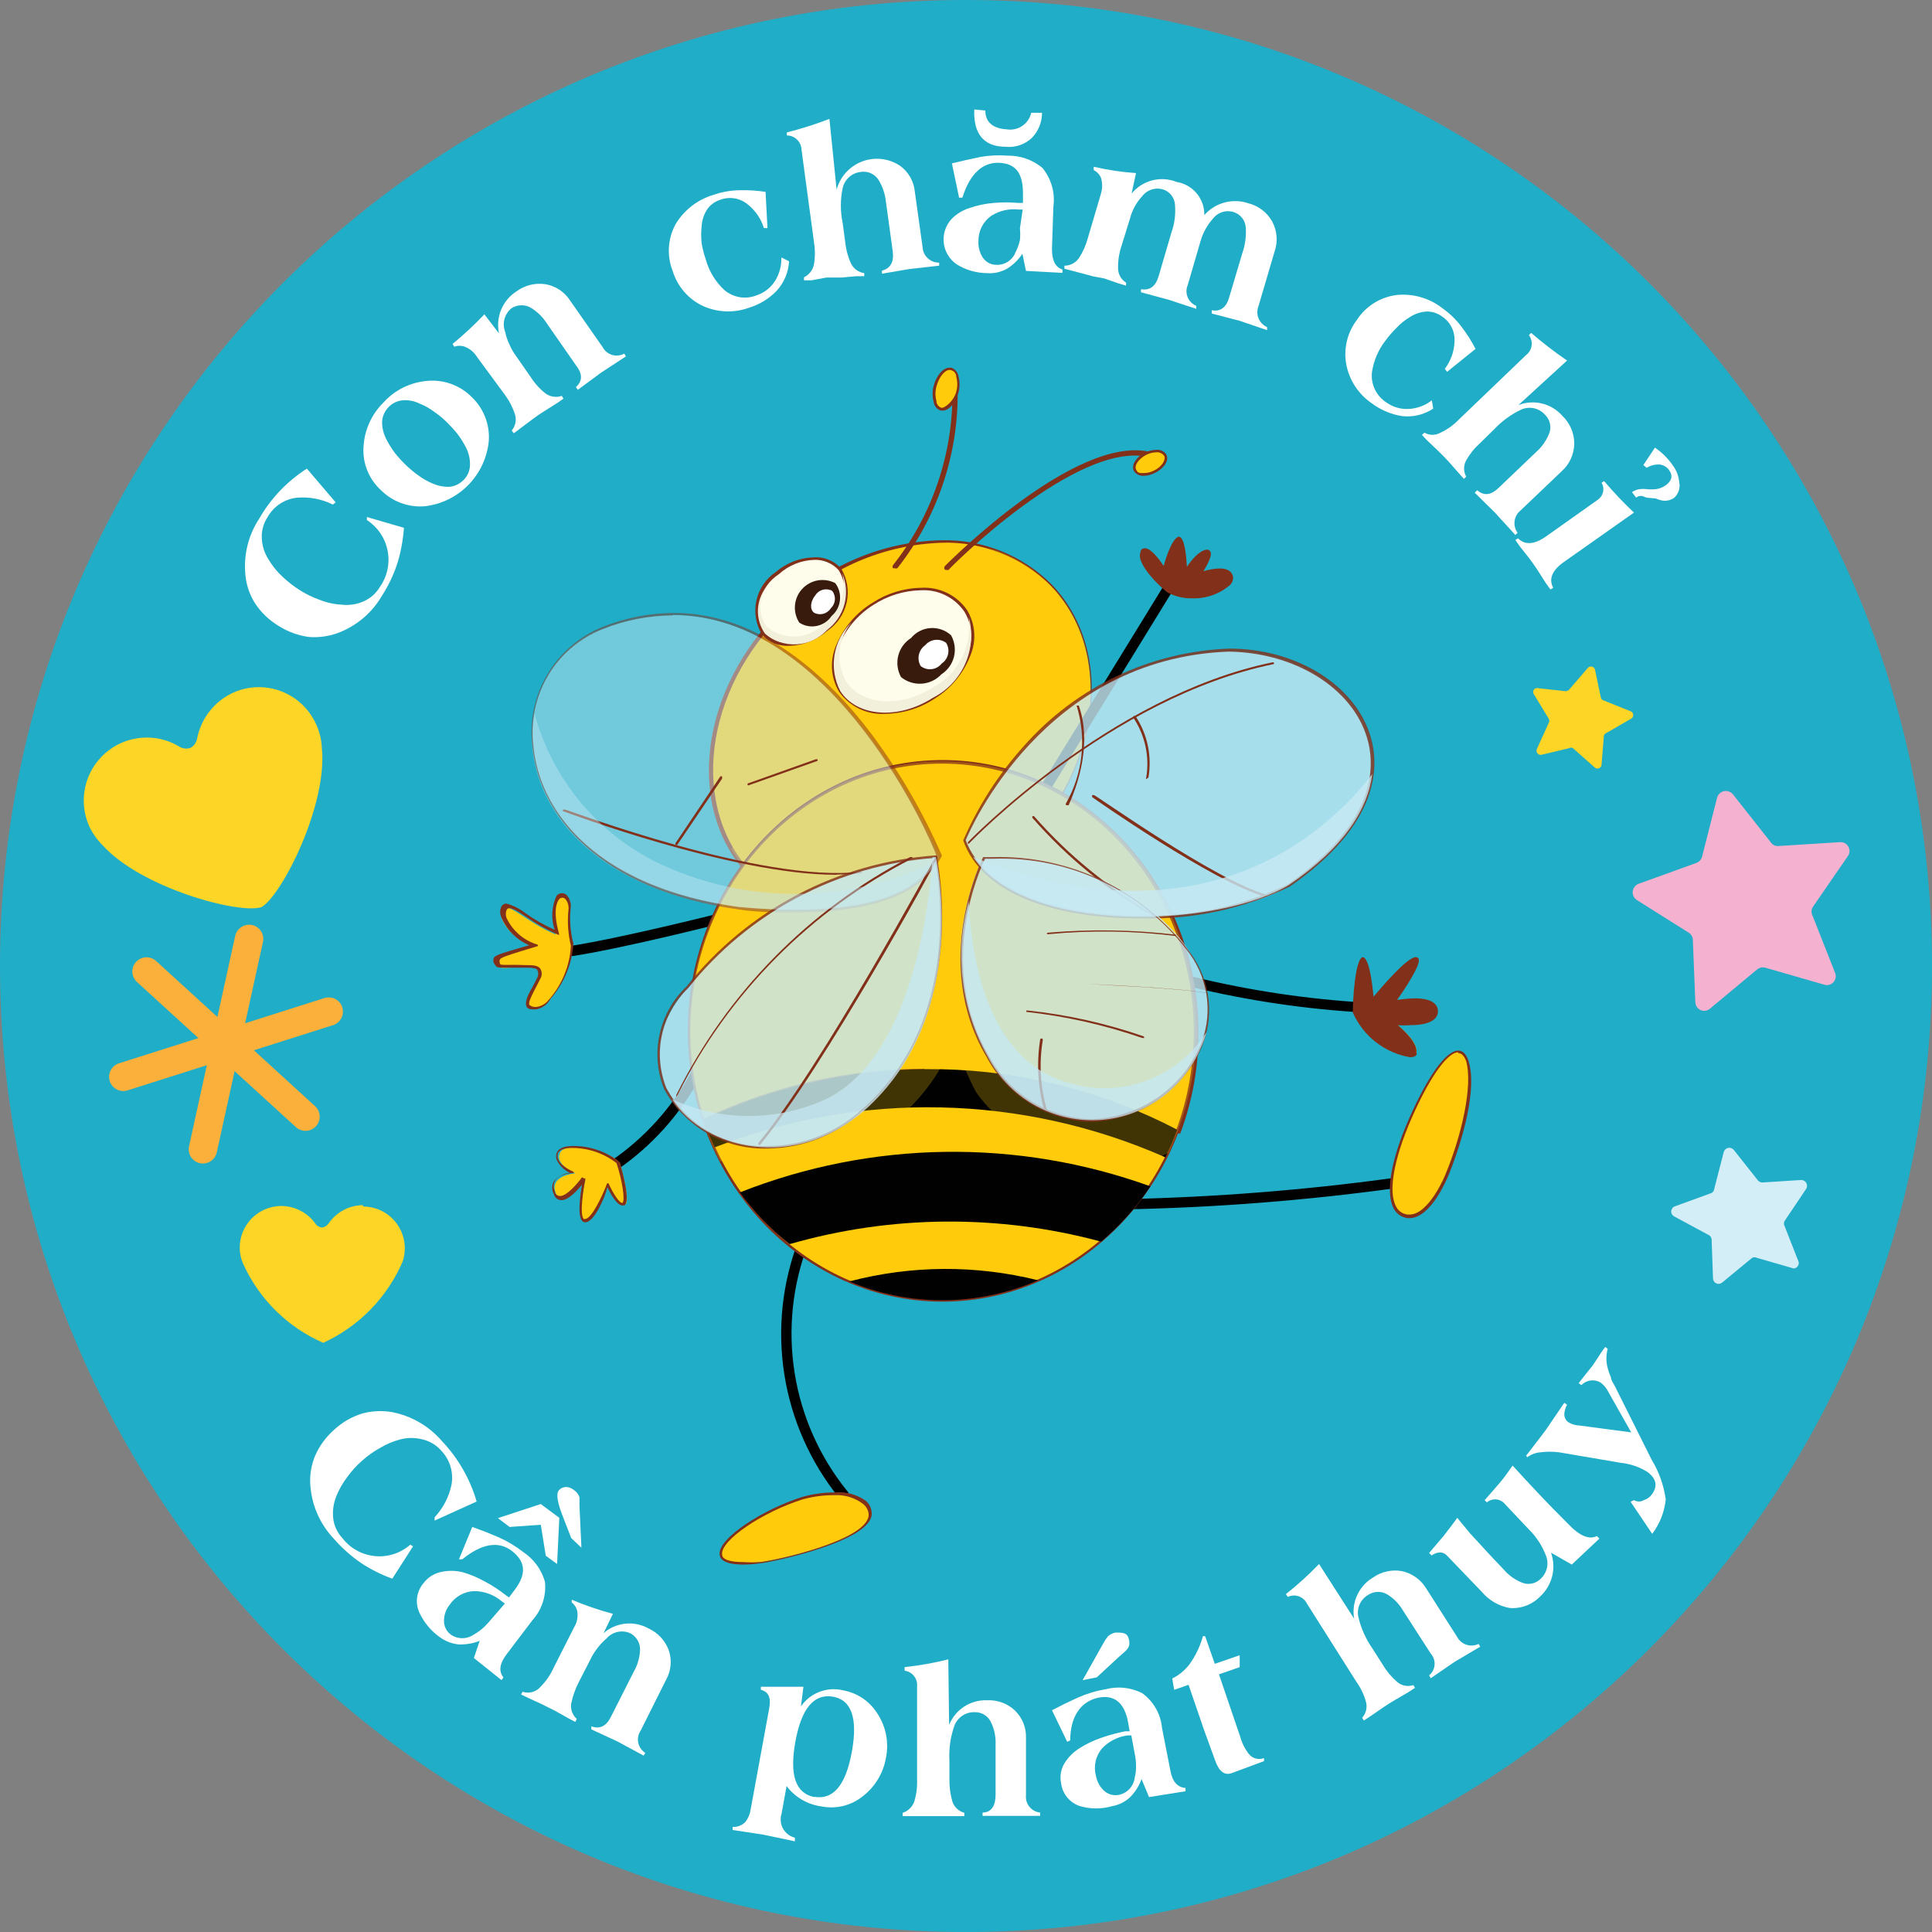 <svg width="68" height="68" viewBox="0 0 68 68" fill="none" xmlns="http://www.w3.org/2000/svg">
<rect x="0" y="0" width="68" height="68" fill="#808080" stroke="none"/>
<path d="M34 68C52.778 68 68 52.778 68 34C68 15.222 52.778 0 34 0C15.222 0 0 15.222 0 34C0 52.778 15.222 68 34 68Z" fill="#20ADC7"/>
<path d="M11.813 17.681L11.716 17.759C11.328 17.566 10.894 17.482 10.461 17.516C10.245 17.538 10.038 17.611 9.857 17.73C9.676 17.848 9.526 18.009 9.42 18.197C9.269 18.424 9.197 18.694 9.215 18.966C9.23 19.222 9.311 19.47 9.449 19.686C9.585 19.918 9.756 20.128 9.955 20.309C10.14 20.483 10.343 20.64 10.558 20.776C10.772 20.911 11.001 21.022 11.239 21.107C11.487 21.208 11.75 21.267 12.018 21.282C12.276 21.313 12.537 21.276 12.777 21.175C13.025 21.071 13.233 20.89 13.37 20.659C13.499 20.476 13.59 20.268 13.637 20.049C13.684 19.83 13.686 19.604 13.643 19.384C13.6 19.164 13.514 18.955 13.388 18.77C13.263 18.584 13.101 18.426 12.913 18.304V18.197L14.217 18.577C14.189 18.982 14.117 19.383 14.003 19.773C13.872 20.192 13.686 20.592 13.448 20.961C13.091 21.58 12.525 22.053 11.852 22.294C11.54 22.401 11.209 22.444 10.879 22.42C10.498 22.37 10.133 22.237 9.809 22.031C9.477 21.834 9.195 21.564 8.982 21.243C8.794 20.949 8.677 20.616 8.641 20.27C8.561 19.559 8.734 18.843 9.128 18.246C9.537 17.536 10.111 16.935 10.801 16.494L11.813 17.681Z" fill="white"/>
<path d="M15.015 13.408C15.302 13.378 15.593 13.412 15.865 13.508C16.138 13.604 16.386 13.759 16.591 13.963C16.803 14.161 16.967 14.403 17.073 14.672C17.18 14.941 17.224 15.231 17.204 15.52C17.149 16.099 16.898 16.642 16.493 17.059C16.088 17.477 15.553 17.744 14.976 17.816C14.689 17.844 14.4 17.808 14.129 17.71C13.858 17.613 13.612 17.456 13.409 17.252C13.195 17.058 13.029 16.818 12.923 16.55C12.816 16.281 12.773 15.992 12.796 15.705C12.832 15.123 13.082 14.576 13.497 14.167C13.889 13.732 14.431 13.461 15.015 13.408ZM13.448 14.848C13.446 15.044 13.49 15.237 13.574 15.413C13.664 15.598 13.772 15.774 13.896 15.938C14.012 16.087 14.139 16.227 14.275 16.357C14.408 16.488 14.552 16.608 14.703 16.717C14.871 16.844 15.054 16.948 15.248 17.028C15.427 17.103 15.619 17.14 15.813 17.135C16.005 17.117 16.184 17.031 16.319 16.892C16.459 16.753 16.539 16.564 16.542 16.366C16.547 16.172 16.507 15.979 16.426 15.802C16.336 15.617 16.228 15.441 16.105 15.277C15.986 15.13 15.859 14.991 15.725 14.858C15.59 14.725 15.444 14.604 15.287 14.498C15.123 14.374 14.943 14.273 14.752 14.197C14.576 14.113 14.382 14.076 14.188 14.089C13.991 14.102 13.807 14.189 13.672 14.333C13.538 14.472 13.458 14.655 13.448 14.848Z" fill="white"/>
<path d="M17.564 11.735C17.503 11.455 17.529 11.164 17.639 10.899C17.749 10.635 17.936 10.41 18.177 10.256C18.323 10.149 18.488 10.071 18.663 10.027C18.838 9.984 19.021 9.976 19.199 10.003C19.375 10.034 19.543 10.1 19.692 10.199C19.841 10.298 19.968 10.427 20.065 10.577L21.214 12.222C21.248 12.287 21.296 12.344 21.353 12.391C21.41 12.437 21.476 12.472 21.546 12.493C21.617 12.514 21.691 12.52 21.764 12.512C21.837 12.504 21.908 12.481 21.973 12.445L22.031 12.543L21.155 13.117L20.338 13.72L20.27 13.623C20.503 13.418 20.513 13.165 20.27 12.854L19.248 11.385C19.111 11.169 18.928 10.986 18.713 10.85C18.607 10.781 18.484 10.744 18.358 10.744C18.232 10.744 18.108 10.781 18.002 10.85C17.883 10.946 17.797 11.078 17.756 11.227C17.716 11.375 17.724 11.533 17.779 11.677C17.813 11.842 17.868 12.002 17.944 12.153C18.002 12.284 18.073 12.408 18.158 12.523L18.674 13.263C18.814 13.486 18.992 13.684 19.199 13.847C19.281 13.907 19.375 13.946 19.476 13.961C19.576 13.977 19.678 13.967 19.773 13.934L19.832 14.031L19.608 14.187L19.16 14.469L18.937 14.615L18.723 14.771L18.294 15.092C18.226 15.148 18.154 15.2 18.08 15.248L18.012 15.151C18.076 15.075 18.119 14.985 18.14 14.888C18.16 14.791 18.156 14.691 18.129 14.596C18.049 14.344 17.927 14.107 17.769 13.895L16.796 12.572C16.694 12.404 16.54 12.274 16.358 12.202C16.238 12.16 16.108 12.16 15.988 12.202L15.93 12.105C16.324 11.781 16.697 11.433 17.049 11.064L17.564 11.735Z" fill="white"/>
<path d="M27.013 8.028H26.887C26.785 7.697 26.585 7.405 26.313 7.191C26.179 7.081 26.018 7.008 25.847 6.981C25.676 6.954 25.501 6.973 25.34 7.036C25.147 7.098 24.982 7.225 24.872 7.396C24.77 7.563 24.71 7.754 24.697 7.95C24.673 8.157 24.673 8.366 24.697 8.573C24.731 8.765 24.78 8.953 24.843 9.137C24.957 9.548 25.182 9.919 25.495 10.208C25.65 10.34 25.838 10.427 26.039 10.46C26.239 10.492 26.445 10.469 26.634 10.393C26.905 10.303 27.136 10.121 27.286 9.877C27.436 9.631 27.51 9.347 27.5 9.06L27.772 9.196C27.752 9.583 27.597 9.952 27.334 10.237C27.066 10.515 26.731 10.72 26.361 10.831C25.836 11.022 25.256 11.001 24.746 10.772C24.491 10.653 24.263 10.481 24.079 10.268C23.895 10.056 23.757 9.806 23.675 9.536C23.57 9.27 23.526 8.983 23.544 8.697C23.563 8.411 23.644 8.133 23.783 7.882C24.088 7.38 24.571 7.012 25.135 6.851C25.424 6.752 25.726 6.7 26.03 6.695C26.336 6.687 26.642 6.707 26.945 6.753L27.013 8.028Z" fill="white"/>
<path d="M29.446 6.675C29.507 6.449 29.62 6.241 29.778 6.069C29.935 5.896 30.131 5.763 30.35 5.681C30.569 5.599 30.804 5.571 31.036 5.598C31.268 5.625 31.49 5.708 31.684 5.838C31.83 5.945 31.951 6.082 32.041 6.24C32.129 6.397 32.184 6.572 32.2 6.753L32.472 8.699C32.48 8.848 32.545 8.988 32.654 9.089C32.763 9.191 32.907 9.246 33.056 9.244V9.351L32.015 9.468L31.042 9.633V9.526C31.343 9.448 31.47 9.224 31.421 8.845L31.178 7.074C31.148 6.819 31.065 6.574 30.935 6.354C30.871 6.244 30.776 6.156 30.661 6.102C30.546 6.048 30.418 6.031 30.293 6.052C30.141 6.068 29.999 6.132 29.886 6.233C29.773 6.334 29.694 6.468 29.66 6.616C29.574 7.024 29.574 7.445 29.66 7.852L29.748 8.514C29.774 8.776 29.843 9.033 29.952 9.273C29.996 9.364 30.061 9.442 30.143 9.502C30.224 9.561 30.319 9.599 30.419 9.613V9.721H30.146L29.611 9.769H29.349H29.086L28.56 9.866H28.298V9.759C28.387 9.717 28.464 9.654 28.525 9.576C28.586 9.499 28.628 9.408 28.648 9.312C28.692 9.048 28.692 8.778 28.648 8.514L28.21 5.264C28.205 5.13 28.148 5.004 28.052 4.912C27.956 4.819 27.828 4.767 27.694 4.767V4.66C28.203 4.533 28.704 4.373 29.193 4.184L29.446 6.675Z" fill="white"/>
<path d="M35.985 8.932C35.848 9.139 35.669 9.315 35.46 9.448C35.242 9.576 34.991 9.634 34.739 9.613C34.361 9.611 33.99 9.503 33.669 9.302C33.544 9.215 33.438 9.103 33.36 8.972C33.282 8.842 33.233 8.695 33.216 8.544C33.2 8.393 33.216 8.239 33.264 8.095C33.312 7.95 33.39 7.818 33.494 7.706C33.672 7.525 33.893 7.391 34.136 7.317C34.41 7.223 34.694 7.164 34.983 7.142C35.264 7.117 35.548 7.117 35.829 7.142H36.005V6.811C36.005 6.12 35.771 5.76 35.177 5.731C34.584 5.701 34.136 6.12 33.873 6.957H33.757L33.504 5.75L34 5.633L34.496 5.526C34.817 5.469 35.144 5.453 35.469 5.478C35.913 5.472 36.343 5.624 36.686 5.906C36.843 6.095 36.958 6.314 37.025 6.551C37.092 6.787 37.109 7.035 37.075 7.278L37.026 8.757C37.026 9.156 37.133 9.399 37.396 9.487V9.604L36.111 9.535L35.985 8.932ZM34.681 3.891C34.681 4.3 34.944 4.524 35.44 4.553C35.63 4.583 35.825 4.539 35.983 4.43C36.142 4.322 36.254 4.157 36.296 3.969H36.676C36.677 4.3 36.548 4.619 36.316 4.855C36.193 4.97 36.047 5.058 35.888 5.112C35.728 5.165 35.559 5.184 35.391 5.166C34.613 5.166 34.253 4.689 34.292 3.853L34.681 3.891ZM35.995 7.375H35.858C35.518 7.335 35.174 7.414 34.885 7.599C34.744 7.699 34.63 7.832 34.552 7.986C34.474 8.14 34.435 8.312 34.438 8.484C34.427 8.679 34.474 8.872 34.574 9.039C34.624 9.124 34.695 9.194 34.78 9.244C34.866 9.293 34.962 9.32 35.061 9.321C35.206 9.329 35.35 9.291 35.472 9.213C35.594 9.134 35.689 9.019 35.742 8.883C35.811 8.748 35.863 8.604 35.898 8.455C35.912 8.316 35.912 8.176 35.898 8.037L35.995 7.375Z" fill="white"/>
<path d="M39.828 6.813C40.015 6.585 40.269 6.422 40.554 6.348C40.84 6.275 41.141 6.294 41.415 6.404C41.69 6.449 41.941 6.592 42.12 6.806C42.298 7.021 42.394 7.293 42.388 7.572C42.575 7.357 42.822 7.202 43.098 7.128C43.373 7.053 43.665 7.062 43.935 7.154C44.11 7.197 44.274 7.275 44.418 7.384C44.562 7.493 44.682 7.63 44.772 7.786C44.858 7.944 44.912 8.118 44.928 8.297C44.945 8.476 44.925 8.656 44.869 8.827L44.295 10.774C44.239 10.912 44.24 11.066 44.296 11.204C44.352 11.342 44.46 11.453 44.597 11.513V11.62L43.624 11.289L42.651 11.036V10.919C42.952 10.978 43.166 10.822 43.264 10.462L43.721 8.925C43.825 8.632 43.868 8.32 43.847 8.01C43.839 7.881 43.791 7.758 43.709 7.659C43.626 7.559 43.515 7.488 43.39 7.455C43.262 7.421 43.127 7.426 43.002 7.47C42.877 7.513 42.769 7.593 42.689 7.699C42.485 7.928 42.336 8.201 42.252 8.496L41.804 10.034C41.775 10.102 41.76 10.174 41.76 10.248C41.76 10.321 41.774 10.394 41.802 10.462C41.83 10.53 41.871 10.591 41.923 10.643C41.976 10.695 42.038 10.736 42.105 10.764V10.871L41.132 10.55L40.159 10.287V10.18C40.471 10.229 40.675 10.083 40.782 9.713L41.23 8.185C41.341 7.874 41.384 7.542 41.356 7.212C41.35 7.083 41.302 6.959 41.219 6.859C41.137 6.759 41.025 6.689 40.899 6.657C40.77 6.626 40.635 6.633 40.51 6.678C40.386 6.723 40.277 6.804 40.198 6.91C39.992 7.133 39.845 7.404 39.77 7.699L39.468 8.672C39.386 8.923 39.346 9.186 39.352 9.45C39.353 9.55 39.38 9.648 39.429 9.734C39.478 9.821 39.549 9.894 39.634 9.946V10.053L39.371 9.976L38.865 9.8L38.495 9.732L38.242 9.664L37.727 9.528L37.464 9.46V9.353C37.563 9.352 37.661 9.328 37.749 9.283C37.837 9.237 37.913 9.171 37.97 9.09C38.116 8.869 38.224 8.626 38.291 8.37L38.748 6.823C38.806 6.636 38.806 6.436 38.748 6.249C38.696 6.135 38.607 6.042 38.495 5.986V5.869C38.985 5.982 39.483 6.057 39.984 6.093L39.828 6.813Z" fill="white"/>
<path d="M50.932 13.088L50.854 12.981C51.067 12.7 51.186 12.36 51.194 12.008C51.203 11.837 51.168 11.668 51.091 11.516C51.014 11.364 50.899 11.235 50.757 11.141C50.595 11.019 50.395 10.957 50.192 10.966C49.995 10.982 49.804 11.045 49.637 11.151C49.458 11.257 49.294 11.388 49.151 11.54C49.014 11.677 48.887 11.823 48.771 11.978C48.51 12.311 48.342 12.707 48.285 13.127C48.268 13.331 48.307 13.535 48.398 13.719C48.489 13.902 48.628 14.057 48.8 14.168C49.035 14.335 49.321 14.414 49.608 14.392C49.895 14.372 50.17 14.267 50.396 14.09L50.445 14.382C50.121 14.597 49.731 14.69 49.346 14.645C48.961 14.584 48.597 14.43 48.285 14.197C47.823 13.883 47.502 13.401 47.389 12.854C47.335 12.577 47.339 12.292 47.403 12.016C47.467 11.741 47.588 11.483 47.759 11.258C47.915 11.017 48.123 10.814 48.367 10.662C48.611 10.511 48.885 10.415 49.17 10.382C49.755 10.326 50.338 10.501 50.795 10.869C51.045 11.047 51.265 11.264 51.447 11.511C51.633 11.752 51.795 12.009 51.934 12.28L50.932 13.088Z" fill="white"/>
<path d="M53.443 14.257C53.709 14.154 54 14.135 54.276 14.203C54.553 14.271 54.802 14.422 54.99 14.636C55.122 14.762 55.227 14.913 55.299 15.08C55.37 15.247 55.408 15.427 55.409 15.609C55.407 15.793 55.367 15.974 55.292 16.142C55.217 16.309 55.107 16.459 54.971 16.582L53.521 17.964C53.405 18.056 53.329 18.19 53.309 18.337C53.289 18.484 53.326 18.633 53.414 18.752L53.336 18.83L52.626 18.052L51.906 17.341L51.993 17.254C52.227 17.461 52.48 17.432 52.752 17.166L54.066 15.911C54.259 15.739 54.412 15.526 54.513 15.288C54.566 15.173 54.581 15.045 54.556 14.921C54.532 14.797 54.469 14.684 54.377 14.597C54.277 14.483 54.142 14.403 53.994 14.37C53.845 14.337 53.69 14.352 53.55 14.412C53.183 14.585 52.853 14.826 52.577 15.123L52.1 15.59C51.902 15.766 51.735 15.973 51.604 16.203C51.556 16.291 51.531 16.39 51.531 16.49C51.531 16.59 51.556 16.689 51.604 16.777L51.526 16.855L51.341 16.65L50.991 16.251L50.806 16.057L50.621 15.872L50.232 15.502L50.047 15.307L50.135 15.23C50.221 15.278 50.318 15.304 50.417 15.304C50.516 15.304 50.613 15.278 50.699 15.23C50.939 15.118 51.157 14.963 51.341 14.772L53.715 12.495C53.82 12.414 53.889 12.296 53.907 12.165C53.925 12.034 53.891 11.901 53.813 11.795L53.891 11.717C54.294 12.064 54.717 12.389 55.156 12.69L53.443 14.257Z" fill="white"/>
<path d="M55.038 19.784C54.629 20.075 54.503 20.377 54.668 20.689L54.571 20.747L54.415 20.533L54.123 20.075L53.977 19.861L53.822 19.647L53.491 19.229L53.335 19.005L53.432 18.947C53.666 19.19 53.997 19.171 54.405 18.888L56.245 17.584C56.336 17.519 56.4 17.422 56.424 17.312C56.447 17.202 56.428 17.087 56.371 16.991L56.459 16.932C56.788 17.321 57.139 17.691 57.51 18.042L55.038 19.784ZM58.249 15.755C58.497 15.925 58.712 16.139 58.882 16.387C59.011 16.56 59.088 16.766 59.105 16.981C59.125 17.078 59.119 17.178 59.088 17.271C59.057 17.365 59.003 17.45 58.93 17.516C58.867 17.563 58.794 17.596 58.717 17.612C58.64 17.629 58.56 17.63 58.483 17.613C58.413 17.597 58.344 17.574 58.278 17.545L57.957 17.516L57.831 17.468C57.789 17.453 57.745 17.45 57.702 17.459C57.66 17.467 57.62 17.487 57.587 17.516L57.441 17.322C57.525 17.263 57.622 17.226 57.724 17.215C57.798 17.205 57.873 17.205 57.947 17.215C58.064 17.229 58.181 17.229 58.298 17.215C58.413 17.196 58.522 17.153 58.619 17.088C58.843 16.923 58.891 16.747 58.745 16.543C58.706 16.488 58.655 16.443 58.596 16.409C58.537 16.376 58.472 16.355 58.405 16.349C58.247 16.343 58.092 16.384 57.957 16.465L57.84 16.368L58.249 15.755Z" fill="white"/>
<path d="M15.297 53.52V53.403C15.595 53.085 15.8 52.691 15.89 52.265C15.93 52.052 15.919 51.833 15.858 51.625C15.797 51.417 15.688 51.226 15.54 51.068C15.363 50.863 15.124 50.719 14.859 50.659C14.61 50.597 14.349 50.597 14.1 50.659C13.84 50.727 13.591 50.832 13.361 50.971C13.137 51.096 12.928 51.246 12.738 51.418C12.549 51.584 12.38 51.77 12.232 51.973C12.066 52.187 11.932 52.422 11.833 52.674C11.738 52.911 11.701 53.168 11.726 53.423C11.753 53.693 11.87 53.946 12.056 54.143C12.194 54.32 12.367 54.467 12.564 54.575C12.76 54.682 12.977 54.749 13.2 54.77C13.424 54.791 13.649 54.766 13.862 54.697C14.075 54.627 14.272 54.515 14.441 54.367L14.538 54.425L13.808 55.564C13.425 55.426 13.059 55.243 12.718 55.019C12.358 54.773 12.03 54.482 11.745 54.153C11.245 53.624 10.952 52.933 10.918 52.206C10.904 51.873 10.964 51.541 11.093 51.233C11.247 50.883 11.477 50.571 11.765 50.319C12.043 50.06 12.375 49.868 12.738 49.754C13.073 49.661 13.425 49.642 13.769 49.696C14.471 49.825 15.107 50.193 15.569 50.737C16.133 51.335 16.547 52.059 16.776 52.849L15.297 53.52Z" fill="white"/>
<path d="M16.883 57.753C16.654 57.842 16.409 57.885 16.163 57.88C15.913 57.859 15.674 57.767 15.472 57.617C15.165 57.398 14.921 57.103 14.762 56.761C14.684 56.591 14.656 56.403 14.682 56.219C14.708 56.034 14.787 55.861 14.908 55.719C15.057 55.522 15.27 55.384 15.511 55.33C15.758 55.274 16.014 55.274 16.261 55.33C16.539 55.408 16.807 55.519 17.058 55.661C17.313 55.794 17.554 55.95 17.779 56.128L17.915 56.225L18.119 55.953C18.528 55.408 18.508 54.98 18.032 54.6C17.555 54.221 16.951 54.328 16.27 54.883H16.154L16.621 53.744L17.098 53.919L17.564 54.114C17.87 54.251 18.157 54.424 18.421 54.63C18.789 54.876 19.058 55.245 19.18 55.671C19.206 55.914 19.181 56.161 19.105 56.394C19.03 56.627 18.906 56.842 18.742 57.023L17.827 58.23C17.584 58.551 17.545 58.824 17.72 59.038L17.652 59.135L16.679 58.357L16.883 57.753ZM17.769 56.44L17.662 56.362C17.39 56.13 17.046 56.003 16.689 56.002C16.516 56.008 16.348 56.056 16.197 56.141C16.047 56.225 15.918 56.344 15.823 56.488C15.701 56.64 15.632 56.828 15.628 57.023C15.623 57.12 15.641 57.217 15.682 57.306C15.723 57.394 15.784 57.471 15.862 57.529C15.981 57.614 16.124 57.659 16.27 57.659C16.417 57.659 16.559 57.614 16.679 57.529C16.813 57.455 16.938 57.363 17.049 57.257C17.146 57.16 17.243 57.053 17.331 56.946L17.769 56.44ZM17.526 53.433L19.034 52.937L19.686 53.423L19.608 55.048L19.209 54.756L19.034 53.666L17.934 53.744L17.526 53.433ZM20.104 54.133L19.803 53.355C19.618 52.878 19.569 52.586 19.666 52.46C19.764 52.333 19.988 52.265 20.221 52.46C20.304 52.52 20.366 52.605 20.396 52.703C20.396 52.703 20.396 52.781 20.396 52.839V53.005L20.464 54.474L20.104 54.133Z" fill="white"/>
<path d="M21.243 57.482C21.457 57.294 21.725 57.177 22.009 57.148C22.293 57.118 22.58 57.177 22.829 57.317C22.992 57.392 23.139 57.498 23.261 57.63C23.383 57.762 23.477 57.917 23.539 58.086C23.597 58.256 23.619 58.437 23.602 58.617C23.585 58.796 23.531 58.97 23.442 59.127L22.547 60.917C22.505 60.979 22.477 61.048 22.463 61.121C22.449 61.194 22.449 61.269 22.465 61.341C22.48 61.414 22.51 61.483 22.552 61.544C22.595 61.604 22.649 61.656 22.712 61.696L22.654 61.793L21.739 61.297L20.814 60.868V60.761C21.106 60.868 21.34 60.761 21.505 60.421L22.313 58.825C22.439 58.601 22.512 58.352 22.527 58.095C22.535 57.97 22.506 57.845 22.444 57.736C22.381 57.627 22.289 57.539 22.177 57.482C22.035 57.42 21.877 57.406 21.726 57.441C21.575 57.476 21.44 57.559 21.34 57.677C21.212 57.786 21.098 57.91 20.999 58.047C20.912 58.162 20.837 58.286 20.776 58.416L20.367 59.214C20.245 59.451 20.157 59.703 20.104 59.964C20.09 60.062 20.1 60.162 20.134 60.255C20.168 60.349 20.225 60.432 20.299 60.499L20.25 60.606L20.007 60.479L19.54 60.217L19.306 60.1L19.073 59.983L18.586 59.759L18.343 59.642L18.391 59.545C18.505 59.582 18.627 59.585 18.741 59.552C18.856 59.519 18.958 59.452 19.034 59.36C19.22 59.171 19.372 58.95 19.481 58.708L20.211 57.268C20.312 57.102 20.349 56.905 20.318 56.713C20.294 56.589 20.224 56.478 20.123 56.402V56.305C20.595 56.504 21.079 56.669 21.573 56.801L21.243 57.482Z" fill="white"/>
<path d="M28.191 60.059C28.352 59.825 28.581 59.646 28.847 59.545C29.113 59.444 29.403 59.426 29.68 59.495C29.933 59.541 30.174 59.642 30.386 59.789C30.597 59.937 30.774 60.129 30.906 60.351C31.185 60.794 31.286 61.326 31.188 61.84C31.102 62.383 30.814 62.873 30.38 63.212C30.179 63.377 29.944 63.496 29.692 63.56C29.439 63.623 29.176 63.631 28.921 63.582C28.677 63.55 28.442 63.47 28.23 63.347C28.017 63.223 27.832 63.058 27.685 62.862L27.509 63.835C27.481 63.921 27.471 64.012 27.48 64.102C27.488 64.192 27.515 64.28 27.559 64.359C27.603 64.439 27.663 64.508 27.735 64.564C27.806 64.619 27.889 64.659 27.977 64.681V64.808L26.867 64.574L25.787 64.409V64.302C25.87 64.307 25.953 64.293 26.03 64.263C26.107 64.233 26.177 64.186 26.235 64.127C26.334 63.999 26.398 63.848 26.42 63.689L27.072 60.137C27.14 59.777 27.072 59.553 26.78 59.475V59.368H27.548C27.821 59.368 28.064 59.368 28.278 59.368L28.191 60.059ZM28.658 63.241C29.329 63.358 29.767 62.832 29.981 61.665C30.195 60.497 29.981 59.835 29.32 59.718C28.658 59.602 28.21 60.117 27.996 61.295C27.782 62.472 27.996 63.115 28.658 63.251V63.241Z" fill="white"/>
<path d="M33.406 60.711C33.513 60.445 33.699 60.219 33.94 60.064C34.18 59.909 34.463 59.832 34.749 59.844C34.927 59.836 35.105 59.863 35.273 59.925C35.44 59.987 35.593 60.082 35.722 60.205C35.852 60.33 35.954 60.482 36.021 60.65C36.088 60.817 36.119 60.997 36.111 61.178V63.182C36.103 63.255 36.11 63.329 36.13 63.399C36.151 63.47 36.185 63.535 36.232 63.592C36.278 63.649 36.335 63.697 36.399 63.731C36.464 63.766 36.535 63.788 36.608 63.795V63.912H35.557H34.584V63.795C34.895 63.795 35.041 63.552 35.041 63.172V61.401C35.053 61.144 35.003 60.887 34.895 60.652C34.849 60.534 34.767 60.433 34.66 60.363C34.554 60.293 34.429 60.258 34.301 60.263C34.148 60.259 33.998 60.303 33.87 60.388C33.743 60.474 33.646 60.596 33.591 60.74C33.453 61.133 33.394 61.55 33.416 61.966V62.627C33.412 62.894 33.448 63.16 33.523 63.416C33.556 63.51 33.611 63.594 33.684 63.662C33.757 63.73 33.845 63.779 33.941 63.805V63.922H33.63H33.095H32.569H32.034H31.771V63.805C31.866 63.775 31.952 63.723 32.023 63.653C32.093 63.584 32.148 63.499 32.18 63.406C32.256 63.154 32.289 62.891 32.278 62.627V59.358C32.291 59.227 32.253 59.095 32.171 58.992C32.09 58.888 31.971 58.82 31.84 58.803V58.677C32.358 58.621 32.871 58.53 33.377 58.404L33.406 60.711Z" fill="white"/>
<path d="M40.179 62.618C40.095 62.851 39.962 63.063 39.79 63.241C39.611 63.415 39.384 63.53 39.138 63.572C38.772 63.677 38.385 63.677 38.019 63.572C37.842 63.516 37.684 63.41 37.565 63.267C37.446 63.123 37.37 62.949 37.347 62.764C37.297 62.524 37.338 62.274 37.464 62.064C37.599 61.846 37.782 61.663 37.999 61.529C38.243 61.375 38.505 61.251 38.778 61.159C39.048 61.066 39.325 60.991 39.605 60.935H39.761L39.702 60.604C39.576 59.933 39.216 59.631 38.642 59.757C38.068 59.884 37.669 60.38 37.669 61.256L37.562 61.305L37.026 60.195L37.484 59.962L37.941 59.748C38.252 59.61 38.579 59.512 38.914 59.456C39.345 59.343 39.802 59.391 40.199 59.592C40.396 59.734 40.561 59.917 40.682 60.129C40.803 60.34 40.877 60.575 40.899 60.818L41.191 62.307C41.259 62.706 41.444 62.91 41.726 62.93V63.047L40.442 63.251L40.179 62.618ZM38.106 59.135L38.827 57.85C38.874 57.761 38.929 57.676 38.992 57.597C39.066 57.529 39.157 57.482 39.255 57.461C39.537 57.461 39.693 57.461 39.741 57.733C39.79 58.006 39.654 58.074 39.381 58.317L38.603 59.037L38.106 59.135ZM39.819 61.081H39.683C39.346 61.126 39.034 61.284 38.797 61.529C38.683 61.66 38.603 61.817 38.564 61.987C38.525 62.157 38.528 62.334 38.574 62.502C38.609 62.697 38.705 62.877 38.846 63.017C38.916 63.084 39.001 63.134 39.095 63.161C39.188 63.188 39.286 63.192 39.381 63.173C39.524 63.144 39.654 63.071 39.753 62.965C39.853 62.858 39.917 62.724 39.936 62.579C39.973 62.433 39.989 62.282 39.985 62.132C39.983 61.991 39.967 61.851 39.936 61.713L39.819 61.081Z" fill="white"/>
<path d="M43.361 62.405C43.098 62.502 42.903 62.346 42.767 61.957L42.388 60.916L41.833 59.3L41.327 59.476L41.259 59.077C41.543 58.939 41.783 58.723 41.95 58.454C42.123 58.187 42.255 57.895 42.339 57.588H42.417L42.757 58.561L43.633 58.259V58.678L42.903 58.931L43.653 61.13C43.712 61.349 43.815 61.554 43.954 61.733C44.016 61.812 44.102 61.868 44.198 61.894C44.294 61.921 44.396 61.915 44.489 61.879V61.986L43.361 62.405Z" fill="white"/>
<path d="M47.662 56.975C47.612 56.694 47.649 56.405 47.767 56.146C47.885 55.887 48.08 55.67 48.324 55.525C48.472 55.42 48.64 55.346 48.817 55.308C48.994 55.27 49.177 55.267 49.355 55.301C49.531 55.341 49.696 55.416 49.841 55.521C49.987 55.626 50.11 55.76 50.202 55.914L51.282 57.607C51.351 57.74 51.469 57.84 51.61 57.888C51.752 57.935 51.907 57.925 52.041 57.86L52.1 57.957L51.195 58.493L50.358 59.067L50.299 58.969C50.355 58.924 50.401 58.867 50.434 58.803C50.467 58.739 50.487 58.669 50.492 58.597C50.498 58.526 50.489 58.454 50.465 58.385C50.442 58.317 50.406 58.254 50.358 58.201L49.385 56.692C49.256 56.468 49.076 56.278 48.859 56.138C48.754 56.067 48.631 56.029 48.504 56.029C48.377 56.029 48.254 56.067 48.149 56.138C48.019 56.214 47.916 56.329 47.855 56.467C47.794 56.605 47.777 56.759 47.808 56.907C47.903 57.312 48.075 57.695 48.314 58.035L48.674 58.6C48.809 58.827 48.98 59.031 49.18 59.203C49.257 59.268 49.35 59.312 49.449 59.331C49.547 59.349 49.649 59.342 49.745 59.31L49.803 59.407L49.579 59.553L49.112 59.826L48.888 59.962L48.665 60.108L48.227 60.41L48.003 60.556L47.944 60.458C48.01 60.385 48.056 60.298 48.08 60.203C48.104 60.108 48.104 60.008 48.081 59.913C48.012 59.655 47.896 59.411 47.74 59.193L45.998 56.439C45.94 56.32 45.836 56.229 45.711 56.185C45.585 56.141 45.447 56.149 45.327 56.206L45.259 56.108C45.672 55.782 46.062 55.427 46.426 55.048L47.662 56.975Z" fill="white"/>
<path d="M54.591 54.649C54.685 54.915 54.699 55.202 54.632 55.475C54.564 55.748 54.418 55.996 54.212 56.187C54.073 56.331 53.905 56.442 53.718 56.513C53.531 56.584 53.331 56.612 53.132 56.595C52.751 56.527 52.407 56.327 52.158 56.031L50.923 54.746C50.786 54.61 50.611 54.601 50.387 54.746L50.3 54.659L50.806 54.065C50.981 53.842 51.146 53.627 51.292 53.423L51.74 53.968L52.411 54.698L52.927 55.243C53.094 55.438 53.304 55.591 53.54 55.691C53.654 55.744 53.782 55.761 53.906 55.738C54.03 55.715 54.144 55.654 54.231 55.564C54.341 55.461 54.417 55.326 54.449 55.178C54.48 55.03 54.465 54.876 54.406 54.737C54.276 54.401 54.077 54.096 53.822 53.842L52.976 52.946C52.939 52.899 52.893 52.859 52.84 52.83C52.787 52.8 52.729 52.782 52.669 52.775C52.609 52.769 52.549 52.775 52.491 52.792C52.433 52.81 52.38 52.839 52.334 52.878L52.256 52.8C52.45 52.586 52.616 52.382 52.772 52.207C52.927 52.032 53.102 51.779 53.239 51.584C53.861 52.265 54.494 52.946 55.185 53.627C55.587 54.056 55.928 54.202 56.206 54.065L56.294 54.153L55.321 55.068L54.591 54.649Z" fill="white"/>
<path d="M53.715 51.233L53.89 51.009L54.396 50.347L55.058 49.374L55.155 49.442C55.099 49.544 55.065 49.657 55.058 49.773C55.057 49.831 55.071 49.888 55.098 49.939C55.125 49.99 55.165 50.033 55.213 50.065C55.325 50.132 55.453 50.169 55.583 50.172L57.413 50.415L56.605 48.985C56.545 48.863 56.458 48.757 56.352 48.673C56.246 48.604 56.119 48.573 55.992 48.588C55.866 48.602 55.749 48.66 55.661 48.751L55.564 48.683L55.807 48.372L56.05 48.07L56.264 47.749C56.335 47.63 56.413 47.517 56.498 47.408L56.586 47.476C56.525 47.699 56.525 47.934 56.586 48.157C56.617 48.27 56.656 48.381 56.702 48.488C56.702 48.576 56.78 48.673 56.839 48.79L58.133 51.378C58.393 51.806 58.562 52.283 58.629 52.78C58.583 53.218 58.418 53.635 58.152 53.986L57.393 52.858L57.51 52.799C57.563 52.831 57.623 52.848 57.685 52.848C57.747 52.848 57.807 52.831 57.86 52.799C57.974 52.764 58.073 52.692 58.142 52.595C58.356 52.303 58.298 52.03 57.967 51.797C57.686 51.626 57.37 51.52 57.043 51.486L54.873 51.116C54.656 51.088 54.437 51.088 54.221 51.116C54.052 51.129 53.89 51.19 53.754 51.291L53.715 51.233Z" fill="white"/>
<path d="M64.224 34.662L62.132 34.059C62.084 34.046 62.033 34.044 61.984 34.054C61.935 34.065 61.889 34.086 61.85 34.117L60.176 35.509C60.131 35.545 60.077 35.568 60.019 35.575C59.962 35.582 59.903 35.573 59.851 35.548C59.798 35.524 59.754 35.486 59.722 35.438C59.69 35.389 59.672 35.333 59.67 35.275L59.583 33.086C59.583 33.035 59.57 32.986 59.547 32.942C59.523 32.898 59.488 32.86 59.446 32.833L57.607 31.675C57.559 31.642 57.52 31.597 57.495 31.544C57.471 31.491 57.461 31.433 57.467 31.375C57.473 31.317 57.494 31.262 57.529 31.215C57.564 31.168 57.611 31.132 57.666 31.11L59.709 30.371C59.755 30.354 59.796 30.326 59.83 30.291C59.864 30.256 59.889 30.213 59.904 30.166L60.439 28.064C60.456 28.009 60.488 27.96 60.531 27.921C60.575 27.883 60.627 27.857 60.684 27.846C60.741 27.835 60.8 27.839 60.854 27.859C60.909 27.879 60.957 27.913 60.993 27.957L62.336 29.66C62.366 29.701 62.406 29.733 62.452 29.753C62.498 29.774 62.549 29.782 62.599 29.777L64.759 29.641C64.818 29.636 64.877 29.648 64.929 29.675C64.981 29.703 65.025 29.744 65.054 29.795C65.084 29.846 65.098 29.904 65.096 29.963C65.094 30.022 65.075 30.079 65.042 30.127L63.796 31.937C63.772 31.982 63.76 32.032 63.76 32.083C63.76 32.134 63.772 32.184 63.796 32.229L64.594 34.253C64.614 34.307 64.618 34.364 64.607 34.42C64.596 34.476 64.57 34.527 64.532 34.569C64.494 34.611 64.446 34.642 64.391 34.659C64.337 34.675 64.279 34.676 64.224 34.662Z" fill="#F5B2D0"/>
<path d="M63.134 44.646L61.849 44.276C61.821 44.26 61.789 44.251 61.757 44.251C61.724 44.251 61.693 44.26 61.664 44.276L60.614 45.142C60.585 45.166 60.551 45.181 60.514 45.187C60.478 45.192 60.44 45.186 60.407 45.171C60.373 45.156 60.344 45.131 60.324 45.1C60.304 45.069 60.293 45.033 60.292 44.996L60.244 43.633C60.243 43.602 60.235 43.572 60.22 43.544C60.205 43.517 60.183 43.494 60.156 43.478L58.93 42.816C58.897 42.8 58.869 42.775 58.85 42.744C58.831 42.713 58.82 42.678 58.82 42.641C58.82 42.604 58.831 42.569 58.85 42.538C58.869 42.507 58.897 42.482 58.93 42.466L60.215 41.999C60.245 41.99 60.272 41.972 60.293 41.948C60.314 41.924 60.327 41.894 60.331 41.862L60.672 40.539C60.683 40.505 60.704 40.474 60.731 40.45C60.758 40.425 60.791 40.409 60.827 40.402C60.863 40.395 60.9 40.398 60.934 40.41C60.968 40.422 60.999 40.443 61.022 40.471L61.869 41.541C61.889 41.566 61.914 41.586 61.942 41.6C61.971 41.613 62.003 41.62 62.034 41.619L63.397 41.532C63.433 41.531 63.469 41.541 63.5 41.559C63.532 41.578 63.558 41.604 63.576 41.636C63.594 41.668 63.603 41.703 63.602 41.74C63.601 41.776 63.591 41.812 63.572 41.843L62.813 42.972C62.797 43 62.788 43.032 62.788 43.064C62.788 43.097 62.797 43.129 62.813 43.157L63.309 44.422C63.313 44.448 63.312 44.475 63.305 44.501C63.298 44.526 63.286 44.551 63.27 44.572C63.254 44.593 63.233 44.61 63.21 44.623C63.186 44.635 63.16 44.643 63.134 44.646Z" fill="#D4EEF8"/>
<path d="M56.118 27.003L55.359 26.332C55.34 26.32 55.318 26.313 55.296 26.313C55.274 26.313 55.252 26.32 55.233 26.332L54.26 26.565C54.233 26.572 54.205 26.57 54.179 26.561C54.153 26.552 54.13 26.536 54.113 26.515C54.096 26.494 54.085 26.468 54.081 26.441C54.078 26.413 54.083 26.386 54.094 26.361L54.513 25.436C54.525 25.416 54.531 25.392 54.531 25.368C54.531 25.345 54.525 25.321 54.513 25.3L53.987 24.434C53.971 24.412 53.962 24.386 53.961 24.358C53.96 24.331 53.968 24.304 53.982 24.281C53.997 24.258 54.018 24.239 54.044 24.229C54.069 24.218 54.096 24.215 54.123 24.22L55.096 24.327C55.143 24.328 55.188 24.31 55.223 24.279L55.885 23.51C55.902 23.489 55.925 23.474 55.95 23.465C55.976 23.457 56.003 23.456 56.029 23.462C56.055 23.468 56.079 23.481 56.098 23.5C56.117 23.518 56.131 23.542 56.138 23.568L56.342 24.541C56.346 24.565 56.356 24.588 56.371 24.607C56.387 24.625 56.407 24.64 56.43 24.648L57.403 25.038C57.427 25.049 57.448 25.068 57.463 25.091C57.477 25.115 57.485 25.142 57.485 25.169C57.485 25.196 57.477 25.223 57.463 25.246C57.448 25.27 57.427 25.288 57.403 25.3L56.527 25.806C56.504 25.816 56.484 25.832 56.47 25.853C56.456 25.874 56.449 25.898 56.449 25.923L56.371 26.896C56.373 26.926 56.365 26.956 56.349 26.981C56.334 27.007 56.31 27.027 56.282 27.039C56.255 27.05 56.224 27.053 56.195 27.047C56.165 27.041 56.139 27.025 56.118 27.003Z" fill="#FCD527"/>
<path d="M35.81 29.943C32.891 32.755 28.697 33.145 26.43 30.799C24.162 28.454 24.678 24.27 27.587 21.458C30.497 18.645 34.701 18.246 36.968 20.591C39.235 22.937 38.72 27.121 35.81 29.943Z" fill="#FFCB0A"/>
<path d="M30.263 32.385C29.543 32.402 28.828 32.274 28.159 32.008C27.49 31.742 26.882 31.344 26.37 30.838C24.093 28.473 24.609 24.25 27.538 21.418C29.019 19.931 31.016 19.07 33.114 19.015C33.834 18.995 34.55 19.122 35.219 19.389C35.888 19.654 36.496 20.054 37.006 20.562C39.283 22.917 38.768 27.14 35.839 29.972C34.358 31.461 32.362 32.325 30.263 32.385ZM33.182 19.102C31.105 19.16 29.13 20.013 27.665 21.486C24.745 24.289 24.259 28.454 26.507 30.77C27.005 31.267 27.599 31.658 28.253 31.919C28.907 32.179 29.608 32.305 30.311 32.288C32.386 32.232 34.359 31.378 35.819 29.904C38.739 27.111 39.235 22.946 36.987 20.62C36.482 20.118 35.88 19.724 35.217 19.463C34.554 19.202 33.845 19.079 33.133 19.102H33.182Z" fill="#83301A"/>
<g style="mix-blend-mode:multiply" opacity="0.5">
<g style="mix-blend-mode:multiply" opacity="0.5">
<path d="M36.968 20.591C36.359 19.968 35.597 19.515 34.759 19.277C35.517 19.571 36.178 20.071 36.667 20.721C37.155 21.371 37.452 22.145 37.523 22.956C37.795 24.902 35.917 26.206 32.764 26.206C31.404 26.308 30.08 26.687 28.872 27.32C27.663 27.952 26.597 28.825 25.738 29.884C25.932 30.217 26.168 30.525 26.439 30.799C28.706 33.144 32.9 32.745 35.82 29.942C38.739 27.14 39.235 22.936 36.968 20.591Z" fill="#FFCB0A"/>
</g>
</g>
<path d="M29.68 52.79C29.652 52.79 29.624 52.785 29.599 52.773C29.574 52.761 29.552 52.744 29.534 52.722C28.52 51.465 27.855 49.964 27.605 48.368C27.356 46.773 27.531 45.139 28.113 43.633C28.138 43.599 28.174 43.574 28.215 43.563C28.256 43.552 28.299 43.555 28.338 43.572C28.376 43.59 28.408 43.619 28.427 43.657C28.447 43.695 28.453 43.738 28.444 43.779C27.89 45.224 27.725 46.79 27.968 48.319C28.21 49.848 28.851 51.286 29.826 52.488C29.859 52.524 29.877 52.571 29.877 52.62C29.877 52.668 29.859 52.715 29.826 52.751C29.788 52.764 29.747 52.764 29.709 52.751L29.68 52.79Z" fill="#010101"/>
<path d="M30.623 53.278C30.619 53.198 30.599 53.119 30.564 53.047C30.529 52.975 30.479 52.911 30.418 52.859C29.99 52.431 28.745 52.577 28.238 52.733C26.166 53.385 23.801 55.312 26.769 54.981C27.295 54.922 30.574 54.222 30.623 53.278Z" fill="#FFCB0A"/>
<path d="M26.166 55.068C25.641 55.068 25.359 54.951 25.329 54.727C25.242 54.153 26.877 53.112 28.249 52.683C28.619 52.58 29.003 52.527 29.387 52.528C29.771 52.494 30.153 52.597 30.468 52.82C30.535 52.875 30.589 52.945 30.626 53.024C30.663 53.103 30.682 53.19 30.682 53.277C30.682 54.25 27.169 54.98 26.789 55.019C26.583 55.048 26.375 55.065 26.166 55.068ZM29.368 52.625C28.993 52.623 28.62 52.672 28.259 52.771C26.828 53.219 25.339 54.231 25.417 54.717C25.417 54.892 25.699 54.98 26.166 54.98C26.364 54.993 26.562 54.993 26.76 54.98C27.324 54.922 30.526 54.211 30.575 53.326C30.573 53.25 30.555 53.176 30.521 53.109C30.488 53.042 30.439 52.983 30.38 52.936C30.09 52.715 29.732 52.605 29.368 52.625Z" fill="#83301A"/>
<path d="M39.703 42.563C39.655 42.564 39.609 42.545 39.575 42.513C39.541 42.48 39.52 42.436 39.518 42.388C39.518 42.339 39.537 42.292 39.572 42.258C39.606 42.223 39.653 42.203 39.703 42.203C42.795 42.133 45.882 41.89 48.947 41.474C48.995 41.465 49.044 41.475 49.084 41.503C49.124 41.53 49.151 41.572 49.161 41.62C49.169 41.667 49.159 41.716 49.132 41.757C49.105 41.797 49.062 41.824 49.015 41.834C45.931 42.254 42.825 42.498 39.712 42.563H39.703Z" fill="#010101"/>
<path d="M50.923 41.395C50.923 41.395 50.31 42.913 49.551 42.825C48.792 42.738 48.724 41.453 49.638 39.38C50.553 37.308 51.37 36.461 51.653 37.366C51.935 38.271 51.497 39.993 50.923 41.395Z" fill="#FFCB0A"/>
<path d="M49.609 42.874H49.541C49.442 42.862 49.347 42.827 49.264 42.771C49.181 42.715 49.113 42.641 49.064 42.553C48.753 41.999 48.947 40.841 49.599 39.362C50.251 37.883 50.894 36.977 51.322 36.977C51.487 36.977 51.614 37.104 51.691 37.357C51.993 38.33 51.487 40.14 50.962 41.415C50.932 41.473 50.368 42.874 49.609 42.874ZM51.322 37.036C51.02 37.036 50.436 37.649 49.677 39.371C49.054 40.802 48.85 41.96 49.142 42.475C49.182 42.551 49.24 42.616 49.312 42.664C49.383 42.711 49.465 42.74 49.551 42.748H49.609C50.3 42.748 50.874 41.347 50.874 41.337C51.438 39.984 51.847 38.223 51.604 37.347C51.536 37.172 51.448 37.065 51.322 37.065V37.036Z" fill="#83301A"/>
<path d="M47.652 35.615C45.59 35.476 43.544 35.15 41.541 34.642C41.514 34.639 41.488 34.631 41.464 34.617C41.441 34.604 41.42 34.585 41.405 34.563C41.389 34.54 41.379 34.515 41.375 34.488C41.37 34.461 41.371 34.434 41.379 34.408C41.386 34.382 41.399 34.358 41.417 34.337C41.434 34.316 41.456 34.3 41.481 34.289C41.506 34.278 41.533 34.272 41.56 34.273C41.587 34.273 41.614 34.279 41.638 34.291C43.619 34.796 45.642 35.122 47.681 35.264C47.728 35.269 47.772 35.292 47.803 35.328C47.834 35.365 47.849 35.411 47.846 35.459C47.842 35.505 47.82 35.547 47.786 35.577C47.752 35.608 47.707 35.625 47.662 35.624L47.652 35.615Z" fill="#010101"/>
<path d="M47.652 35.615C47.652 35.615 47.721 33.805 47.964 33.747C48.207 33.688 48.324 35.206 48.324 35.206C48.324 35.206 49.521 33.747 49.852 33.747C50.182 33.747 49.093 35.265 49.093 35.265C49.093 35.265 50.581 34.963 50.581 35.605C50.581 36.248 49.093 36.004 49.093 36.004C49.093 36.004 49.91 36.608 49.852 37.036C49.793 37.464 48.081 36.793 47.652 35.615Z" fill="#FFCB0A"/>
<path d="M48.422 36.678C48.773 36.953 49.188 37.136 49.629 37.211C49.843 37.211 49.891 37.104 49.852 37.055C49.901 36.715 49.434 36.287 49.2 36.082C49.346 36.094 49.493 36.094 49.638 36.082C50.446 36.082 50.611 35.8 50.611 35.596C50.611 35.391 50.465 35.138 49.794 35.138C49.585 35.142 49.377 35.162 49.171 35.197C49.414 34.856 50.028 33.941 49.93 33.747C49.921 33.729 49.907 33.714 49.89 33.704C49.873 33.693 49.853 33.688 49.833 33.688C49.522 33.688 48.626 34.749 48.344 35.08C48.295 34.584 48.188 33.688 47.955 33.688C47.692 33.786 47.614 35.206 47.614 35.635C47.792 36.044 48.07 36.403 48.422 36.678Z" fill="#83301A"/>
<path d="M21.652 41.191C21.624 41.193 21.596 41.188 21.57 41.176C21.545 41.164 21.523 41.146 21.506 41.123C21.473 41.087 21.455 41.04 21.455 40.992C21.455 40.943 21.473 40.896 21.506 40.86C22.681 40.058 23.648 38.987 24.328 37.737C24.337 37.714 24.351 37.694 24.369 37.677C24.387 37.66 24.407 37.648 24.43 37.639C24.453 37.631 24.478 37.628 24.502 37.629C24.526 37.631 24.55 37.638 24.571 37.649C24.615 37.67 24.648 37.707 24.665 37.753C24.681 37.798 24.679 37.848 24.659 37.892C23.96 39.199 22.959 40.321 21.74 41.162C21.705 41.172 21.668 41.172 21.633 41.162L21.652 41.191Z" fill="#010101"/>
<path d="M21.817 40.938C21.817 40.938 22.216 42.281 22.002 42.398C21.788 42.514 21.418 41.697 21.418 41.697C21.418 41.697 20.932 42.981 20.601 42.981C20.27 42.981 20.601 41.512 20.601 41.512C20.601 41.512 19.803 42.641 19.56 41.999C19.316 41.356 20.26 41.298 20.26 41.298C20.26 41.298 19.501 40.996 19.715 40.568C19.929 40.14 21.486 40.51 21.817 40.938Z" fill="#FFCB0A"/>
<path d="M20.601 43.021C20.578 43.022 20.555 43.017 20.535 43.007C20.515 42.996 20.497 42.981 20.484 42.962C20.319 42.768 20.425 42.057 20.484 41.697C20.319 41.902 20.007 42.242 19.764 42.242C19.7 42.242 19.638 42.219 19.588 42.178C19.539 42.138 19.505 42.081 19.491 42.019C19.455 41.951 19.436 41.876 19.436 41.8C19.436 41.723 19.455 41.648 19.491 41.581C19.632 41.409 19.835 41.301 20.056 41.279C19.864 41.189 19.707 41.038 19.608 40.851C19.586 40.803 19.575 40.752 19.575 40.7C19.575 40.648 19.586 40.596 19.608 40.549C19.676 40.413 19.871 40.335 20.172 40.335C20.77 40.331 21.351 40.534 21.817 40.909C21.905 41.24 22.206 42.301 21.973 42.427H21.905C21.71 42.427 21.477 41.999 21.379 41.785C21.301 42.135 20.912 43.021 20.601 43.021ZM20.601 41.474V41.522C20.533 41.843 20.396 42.729 20.542 42.904C20.55 42.908 20.558 42.91 20.567 42.91C20.575 42.91 20.584 42.908 20.591 42.904C20.815 42.904 21.184 42.135 21.369 41.649C21.369 41.649 21.369 41.649 21.418 41.649C21.545 41.931 21.778 42.34 21.905 42.34C22.012 42.272 21.905 41.561 21.7 40.938C21.252 40.591 20.701 40.403 20.134 40.403C19.871 40.403 19.705 40.462 19.647 40.569C19.63 40.605 19.622 40.645 19.622 40.685C19.622 40.726 19.63 40.765 19.647 40.802C19.744 41.065 20.182 41.24 20.182 41.24C20.186 41.247 20.189 41.256 20.189 41.264C20.189 41.273 20.186 41.281 20.182 41.289C20.182 41.289 19.686 41.289 19.53 41.571C19.501 41.626 19.486 41.688 19.486 41.751C19.486 41.813 19.501 41.875 19.53 41.931C19.53 42.038 19.628 42.096 19.715 42.096C19.958 42.096 20.357 41.62 20.484 41.435C20.542 41.474 20.552 41.474 20.572 41.474H20.601Z" fill="#83301A"/>
<path d="M20.143 33.648C20.1 33.649 20.058 33.635 20.025 33.609C19.991 33.582 19.968 33.544 19.958 33.502C19.953 33.454 19.965 33.405 19.994 33.365C20.023 33.325 20.066 33.298 20.114 33.288C21.866 33.016 25.271 32.16 25.31 32.15C25.334 32.144 25.359 32.143 25.383 32.147C25.407 32.15 25.43 32.159 25.451 32.172C25.471 32.184 25.489 32.201 25.504 32.221C25.518 32.24 25.529 32.262 25.534 32.286C25.54 32.309 25.541 32.333 25.537 32.356C25.533 32.38 25.525 32.402 25.512 32.422C25.499 32.442 25.483 32.46 25.463 32.473C25.443 32.486 25.421 32.496 25.398 32.5C25.398 32.5 21.944 33.376 20.172 33.648H20.143Z" fill="#010101"/>
<path d="M20.114 33.29C20.011 32.88 19.978 32.456 20.017 32.035C20.085 31.305 19.199 31.276 19.559 32.891C18.528 32.463 17.857 31.704 17.672 32.006C17.487 32.307 18.012 33.076 18.8 33.319C17.526 33.718 17.311 33.718 17.487 33.991C17.662 34.263 19.316 33.65 18.956 34.419C18.596 35.188 18.314 35.48 18.859 35.48C19.404 35.48 20.143 34.059 20.114 33.29Z" fill="#FFCB0A"/>
<path d="M18.858 35.528C18.683 35.528 18.576 35.528 18.528 35.421C18.479 35.314 18.528 35.09 18.732 34.759L18.917 34.399C18.935 34.361 18.944 34.32 18.944 34.278C18.944 34.235 18.935 34.194 18.917 34.156C18.917 34.088 18.761 34.059 18.557 34.059H18.138H17.749C17.564 34.059 17.467 34.059 17.428 33.961C17.401 33.936 17.381 33.903 17.37 33.867C17.36 33.831 17.36 33.793 17.37 33.757C17.37 33.63 17.632 33.562 18.216 33.387L18.625 33.27C18.187 33.083 17.839 32.735 17.652 32.297C17.62 32.236 17.604 32.167 17.604 32.098C17.604 32.028 17.62 31.96 17.652 31.898C17.669 31.87 17.694 31.846 17.722 31.829C17.751 31.812 17.784 31.802 17.817 31.801C18.058 31.865 18.283 31.978 18.479 32.132C18.805 32.364 19.154 32.563 19.52 32.725C19.39 32.332 19.414 31.904 19.588 31.529C19.611 31.5 19.64 31.477 19.673 31.461C19.706 31.446 19.742 31.438 19.778 31.438C19.814 31.438 19.85 31.446 19.883 31.461C19.916 31.477 19.945 31.5 19.968 31.529C20.017 31.591 20.052 31.663 20.072 31.74C20.093 31.817 20.097 31.898 20.085 31.976C20.042 32.391 20.075 32.809 20.182 33.212C20.133 33.932 19.849 34.615 19.374 35.158C19.322 35.255 19.249 35.339 19.159 35.403C19.07 35.467 18.967 35.51 18.858 35.528ZM18.586 33.971C18.732 33.971 18.946 33.971 19.024 34.107C19.052 34.158 19.067 34.215 19.067 34.273C19.067 34.331 19.052 34.388 19.024 34.438L18.839 34.798C18.693 35.08 18.586 35.294 18.635 35.372C18.67 35.4 18.711 35.42 18.754 35.432C18.798 35.443 18.843 35.446 18.888 35.44C19.058 35.416 19.212 35.325 19.316 35.187C19.781 34.66 20.055 33.992 20.094 33.29C19.994 32.88 19.964 32.455 20.007 32.035C20.017 31.968 20.013 31.9 19.996 31.835C19.98 31.77 19.95 31.709 19.909 31.655C19.896 31.637 19.878 31.622 19.858 31.612C19.838 31.602 19.815 31.597 19.793 31.597C19.77 31.597 19.748 31.602 19.727 31.612C19.707 31.622 19.689 31.637 19.676 31.655C19.617 31.733 19.442 32.025 19.676 32.862C19.676 32.862 19.676 32.862 19.676 32.91C19.275 32.741 18.893 32.529 18.537 32.278C18.177 32.044 17.924 31.879 17.837 32.015C17.815 32.064 17.804 32.117 17.804 32.171C17.804 32.224 17.815 32.277 17.837 32.327C17.944 32.548 18.097 32.744 18.284 32.904C18.472 33.063 18.691 33.181 18.927 33.251C18.933 33.267 18.933 33.284 18.927 33.3L18.382 33.465C17.885 33.621 17.623 33.699 17.593 33.776C17.564 33.854 17.593 33.844 17.593 33.903C17.593 33.961 17.671 33.961 17.846 33.961H18.226L18.586 33.971Z" fill="#83301A"/>
<path d="M36.686 28.075C36.654 28.084 36.62 28.084 36.588 28.075C36.549 28.047 36.522 28.006 36.511 27.959C36.5 27.913 36.507 27.864 36.53 27.822L40.967 20.602C40.979 20.58 40.995 20.561 41.015 20.547C41.035 20.532 41.057 20.522 41.081 20.516C41.105 20.511 41.13 20.51 41.154 20.515C41.178 20.52 41.2 20.529 41.22 20.543C41.259 20.569 41.286 20.608 41.297 20.653C41.308 20.698 41.301 20.746 41.279 20.786L36.841 28.007C36.826 28.034 36.803 28.056 36.776 28.072C36.748 28.087 36.717 28.095 36.686 28.094V28.075Z" fill="#010101"/>
<path d="M41.133 20.823C41.133 20.823 40.014 19.909 40.16 19.451C40.306 18.994 40.958 20.035 40.958 20.035C40.958 20.035 41.23 18.994 41.473 18.936C41.717 18.877 41.746 20.094 41.746 20.094C41.746 20.094 42.145 19.422 42.476 19.393C42.806 19.364 42.261 20.181 42.261 20.181C42.261 20.181 43.235 19.821 43.361 20.308C43.488 20.794 41.989 21.281 41.133 20.823Z" fill="#FFCB0A"/>
<path d="M41.95 21.059C41.659 21.064 41.372 20.997 41.113 20.864C41.064 20.864 39.955 19.891 40.14 19.443C40.14 19.317 40.247 19.297 40.305 19.297C40.519 19.297 40.831 19.726 40.957 19.92C41.035 19.628 41.259 18.947 41.483 18.889C41.697 18.889 41.755 19.58 41.775 19.949C41.911 19.745 42.203 19.375 42.466 19.346C42.492 19.343 42.52 19.347 42.544 19.359C42.568 19.371 42.589 19.39 42.602 19.414C42.615 19.438 42.62 19.468 42.619 19.503C42.622 19.546 42.604 19.611 42.573 19.688C42.518 19.833 42.424 19.995 42.359 20.105C42.542 20.048 42.731 20.015 42.923 20.008C43.273 20.008 43.371 20.163 43.4 20.3C43.405 20.351 43.398 20.403 43.382 20.451C43.365 20.5 43.338 20.544 43.303 20.582C42.929 20.907 42.445 21.078 41.95 21.059Z" fill="#83301A"/>
<g style="mix-blend-mode:multiply" opacity="0.5">
<g style="mix-blend-mode:multiply" opacity="0.5">
<path d="M32.199 25.125C31.758 25.453 31.206 25.596 30.661 25.524C30.115 25.451 29.62 25.168 29.28 24.736C29.064 24.234 29.034 23.671 29.194 23.149C29.355 22.626 29.696 22.177 30.156 21.883C30.617 21.588 31.167 21.467 31.709 21.54C32.251 21.614 32.748 21.877 33.114 22.284C33.367 22.782 33.412 23.361 33.241 23.893C33.07 24.425 32.695 24.868 32.199 25.125Z" fill="#FFCB0A"/>
</g>
</g>
<path d="M32.833 24.561C31.616 25.34 30.157 25.233 29.573 24.318C28.989 23.403 29.505 22.031 30.721 21.253C31.937 20.474 33.397 20.581 33.981 21.496C34.565 22.41 34.049 23.783 32.833 24.561Z" fill="#FEFDEB"/>
<path d="M31.149 25.125C30.835 25.143 30.523 25.081 30.24 24.945C29.958 24.809 29.714 24.603 29.533 24.347C29.387 24.104 29.302 23.83 29.283 23.547C29.265 23.265 29.314 22.982 29.426 22.722C29.684 22.096 30.134 21.567 30.711 21.214C31.221 20.881 31.814 20.698 32.423 20.688C32.738 20.668 33.052 20.731 33.335 20.869C33.618 21.007 33.861 21.216 34.039 21.476C34.184 21.717 34.27 21.99 34.289 22.271C34.307 22.552 34.258 22.834 34.146 23.092C33.9 23.719 33.455 24.248 32.881 24.6C32.365 24.937 31.764 25.119 31.149 25.125ZM32.404 20.776C31.812 20.789 31.236 20.968 30.74 21.291C30.188 21.637 29.759 22.148 29.514 22.751C29.407 22.998 29.36 23.267 29.377 23.536C29.394 23.805 29.474 24.066 29.611 24.298C29.784 24.542 30.015 24.737 30.284 24.867C30.553 24.996 30.851 25.055 31.149 25.038C31.741 25.025 32.317 24.846 32.813 24.522C33.367 24.179 33.797 23.668 34.039 23.062C34.148 22.817 34.196 22.549 34.179 22.282C34.162 22.014 34.08 21.755 33.941 21.525C33.771 21.278 33.54 21.08 33.271 20.949C33.002 20.817 32.703 20.758 32.404 20.776Z" fill="#83301A"/>
<g style="mix-blend-mode:multiply">
<g style="mix-blend-mode:multiply">
<path d="M34.097 21.721C34.165 22.212 34.081 22.711 33.856 23.153C33.632 23.595 33.278 23.957 32.842 24.192C31.694 24.932 30.312 24.825 29.767 23.969C29.59 23.642 29.516 23.269 29.554 22.899C29.593 22.529 29.741 22.18 29.981 21.896C29.661 22.202 29.448 22.603 29.374 23.04C29.301 23.476 29.37 23.925 29.572 24.319C30.156 25.234 31.616 25.341 32.832 24.562C33.338 24.306 33.74 23.884 33.97 23.366C34.201 22.849 34.246 22.268 34.097 21.721Z" fill="#F2EFDA"/>
</g>
</g>
<path d="M33.134 23.733C32.954 23.927 32.707 24.045 32.443 24.063C32.179 24.081 31.918 23.998 31.713 23.831C31.586 23.6 31.551 23.33 31.616 23.075C31.681 22.82 31.841 22.599 32.064 22.458C32.148 22.356 32.252 22.272 32.37 22.212C32.487 22.151 32.616 22.115 32.748 22.106C32.88 22.097 33.013 22.115 33.138 22.159C33.263 22.202 33.377 22.271 33.475 22.361C33.603 22.59 33.64 22.86 33.577 23.115C33.513 23.37 33.355 23.591 33.134 23.733Z" fill="#381B0D"/>
<path d="M33.144 23.354C33.101 23.409 33.048 23.454 32.988 23.488C32.928 23.522 32.861 23.544 32.792 23.552C32.724 23.56 32.654 23.555 32.588 23.536C32.521 23.517 32.459 23.485 32.404 23.442C32.335 23.323 32.312 23.182 32.341 23.047C32.37 22.912 32.448 22.793 32.56 22.712C32.649 22.607 32.775 22.539 32.913 22.522C33.05 22.506 33.188 22.543 33.3 22.625C33.374 22.743 33.399 22.885 33.37 23.021C33.341 23.157 33.26 23.277 33.144 23.354Z" fill="white"/>
<g style="mix-blend-mode:multiply" opacity="0.5">
<g style="mix-blend-mode:multiply" opacity="0.5">
<path d="M28.688 22.604C28.474 22.734 28.227 22.799 27.978 22.792C27.728 22.785 27.486 22.707 27.279 22.566C27.073 22.426 26.911 22.229 26.813 21.999C26.715 21.769 26.686 21.516 26.727 21.27C26.769 21.024 26.881 20.795 27.049 20.61C27.218 20.425 27.435 20.293 27.677 20.229C27.918 20.164 28.173 20.171 28.41 20.247C28.648 20.323 28.859 20.466 29.018 20.658C29.226 20.962 29.308 21.335 29.246 21.698C29.184 22.061 28.984 22.386 28.688 22.604Z" fill="#FFCB0A"/>
</g>
</g>
<path d="M29.057 22.177C28.78 22.475 28.399 22.655 27.992 22.678C27.586 22.702 27.186 22.567 26.877 22.303C26.667 21.954 26.6 21.537 26.691 21.14C26.782 20.742 27.023 20.396 27.363 20.172C27.64 19.875 28.021 19.695 28.426 19.669C28.832 19.644 29.232 19.775 29.543 20.036C29.754 20.387 29.821 20.805 29.73 21.204C29.64 21.603 29.398 21.951 29.057 22.177Z" fill="#FEFDEB"/>
<path d="M27.792 22.731C27.61 22.743 27.427 22.713 27.259 22.644C27.09 22.575 26.94 22.468 26.819 22.332C26.602 21.973 26.532 21.545 26.623 21.135C26.713 20.726 26.957 20.367 27.305 20.133C27.674 19.814 28.141 19.632 28.628 19.617C28.81 19.602 28.992 19.63 29.161 19.698C29.329 19.765 29.48 19.871 29.602 20.006C29.82 20.365 29.892 20.794 29.801 21.204C29.71 21.614 29.465 21.973 29.115 22.206C28.748 22.529 28.28 22.714 27.792 22.731ZM28.667 19.705C28.202 19.718 27.756 19.897 27.412 20.211C27.08 20.425 26.844 20.759 26.753 21.144C26.662 21.529 26.724 21.934 26.925 22.274C27.035 22.393 27.169 22.487 27.319 22.549C27.468 22.611 27.63 22.64 27.792 22.634C28.255 22.619 28.699 22.444 29.047 22.137C29.377 21.922 29.612 21.587 29.701 21.202C29.79 20.817 29.726 20.413 29.524 20.075C29.415 19.951 29.279 19.854 29.128 19.79C28.976 19.726 28.812 19.697 28.648 19.705H28.667Z" fill="#83301A"/>
<g style="mix-blend-mode:multiply">
<g style="mix-blend-mode:multiply">
<path d="M29.641 20.172C29.728 20.492 29.716 20.83 29.607 21.143C29.497 21.456 29.296 21.728 29.028 21.924C28.769 22.207 28.41 22.378 28.027 22.402C27.644 22.426 27.266 22.299 26.974 22.05C26.835 21.845 26.76 21.602 26.76 21.354C26.76 21.106 26.835 20.863 26.974 20.658C26.79 20.89 26.685 21.176 26.676 21.473C26.668 21.769 26.755 22.06 26.926 22.303C27.235 22.567 27.635 22.702 28.041 22.678C28.448 22.655 28.829 22.475 29.106 22.177C29.407 21.951 29.624 21.631 29.721 21.267C29.818 20.903 29.79 20.517 29.641 20.172Z" fill="#F2EFDA"/>
</g>
</g>
<path d="M29.27 21.681C29.149 21.862 28.962 21.988 28.749 22.031C28.536 22.075 28.314 22.033 28.132 21.914C28.016 21.734 27.962 21.521 27.98 21.307C27.998 21.093 28.085 20.891 28.23 20.733C28.374 20.574 28.567 20.467 28.778 20.429C28.989 20.392 29.206 20.424 29.397 20.523C29.528 20.695 29.588 20.912 29.564 21.127C29.541 21.343 29.436 21.541 29.27 21.681Z" fill="#381B0D"/>
<path d="M29.242 21.409C29.181 21.506 29.086 21.575 28.976 21.604C28.866 21.633 28.748 21.619 28.648 21.564C28.493 21.438 28.522 21.166 28.697 20.951C28.758 20.855 28.853 20.785 28.963 20.756C29.073 20.727 29.19 20.741 29.291 20.796C29.36 20.886 29.394 20.998 29.385 21.112C29.376 21.225 29.325 21.331 29.242 21.409Z" fill="white"/>
<path d="M33.261 20.056C33.243 20.038 33.233 20.013 33.233 19.988C33.233 19.962 33.243 19.938 33.261 19.919C33.427 19.754 37.844 15.317 40.462 15.901C40.486 15.907 40.507 15.923 40.52 15.945C40.532 15.967 40.536 15.993 40.53 16.017C40.523 16.042 40.507 16.062 40.486 16.075C40.464 16.088 40.438 16.091 40.413 16.085C37.903 15.511 33.436 19.978 33.388 20.056C33.374 20.062 33.359 20.066 33.344 20.066C33.329 20.066 33.314 20.062 33.3 20.056H33.261Z" fill="#83301A"/>
<path d="M40.637 16.601C40.345 16.747 40.034 16.727 39.947 16.543C39.859 16.358 40.034 16.114 40.326 15.969C40.618 15.822 40.929 15.852 41.017 16.027C41.104 16.202 40.929 16.455 40.637 16.601Z" fill="#FFCB0A"/>
<path d="M40.267 16.747C40.197 16.754 40.126 16.741 40.062 16.71C39.999 16.679 39.945 16.631 39.907 16.572C39.809 16.368 39.985 16.086 40.306 15.93C40.426 15.867 40.559 15.834 40.695 15.833C40.765 15.824 40.837 15.836 40.901 15.867C40.965 15.898 41.018 15.947 41.055 16.008C41.152 16.203 40.977 16.485 40.656 16.64C40.536 16.706 40.403 16.743 40.267 16.747ZM40.695 15.92C40.573 15.923 40.453 15.953 40.345 16.008C40.082 16.144 39.916 16.378 39.985 16.524C40.053 16.67 40.13 16.65 40.267 16.65C40.389 16.648 40.508 16.618 40.617 16.562C40.88 16.436 41.045 16.193 40.977 16.047C40.946 16.002 40.903 15.967 40.853 15.945C40.804 15.922 40.749 15.914 40.695 15.92Z" fill="#83301A"/>
<path d="M31.44 20.007C31.432 19.998 31.425 19.989 31.42 19.978C31.416 19.967 31.413 19.955 31.413 19.944C31.413 19.932 31.416 19.92 31.42 19.909C31.425 19.898 31.432 19.888 31.44 19.88C32.812 18.137 33.546 15.977 33.523 13.759C33.521 13.747 33.522 13.735 33.526 13.723C33.53 13.711 33.536 13.7 33.544 13.691C33.553 13.682 33.563 13.675 33.574 13.67C33.586 13.665 33.598 13.662 33.61 13.662C33.61 13.662 33.698 13.662 33.707 13.75C33.734 16.013 32.986 18.218 31.586 19.997C31.571 20.006 31.555 20.01 31.537 20.01C31.52 20.01 31.503 20.006 31.489 19.997L31.44 20.007Z" fill="#83301A"/>
<path d="M33.688 13.788C33.591 14.177 33.338 14.45 33.124 14.401C32.91 14.352 32.813 13.983 32.92 13.593C33.027 13.204 33.27 12.922 33.484 12.98C33.698 13.039 33.795 13.399 33.688 13.788Z" fill="#FFCB0A"/>
<path d="M33.182 14.451H33.114C33.046 14.43 32.986 14.389 32.941 14.334C32.895 14.278 32.868 14.21 32.861 14.139C32.813 13.958 32.813 13.766 32.861 13.585C32.959 13.215 33.192 12.942 33.416 12.942H33.484C33.551 12.966 33.609 13.008 33.654 13.063C33.699 13.118 33.727 13.184 33.737 13.254C33.785 13.435 33.785 13.627 33.737 13.808C33.63 14.178 33.406 14.451 33.182 14.451ZM33.426 13.02C33.251 13.02 33.046 13.273 32.959 13.604C32.914 13.77 32.914 13.944 32.959 14.11C32.959 14.246 33.056 14.334 33.144 14.353C33.231 14.373 33.572 14.13 33.659 13.779C33.704 13.614 33.704 13.439 33.659 13.273C33.659 13.137 33.562 13.049 33.474 13.03L33.426 13.02Z" fill="#83301A"/>
<path d="M33.173 45.774C38.096 45.774 42.087 41.526 42.087 36.286C42.087 31.047 38.096 26.799 33.173 26.799C28.25 26.799 24.26 31.047 24.26 36.286C24.26 41.526 28.25 45.774 33.173 45.774Z" fill="#FFCB0A"/>
<path d="M33.173 45.814C28.23 45.814 24.211 41.542 24.211 36.287C24.211 31.033 28.23 26.751 33.173 26.751C38.117 26.751 42.126 31.033 42.126 36.287C42.126 41.542 38.107 45.814 33.173 45.814ZM33.173 26.848C28.308 26.848 24.299 31.081 24.299 36.287C24.299 41.493 28.279 45.736 33.173 45.736C38.068 45.736 42.038 41.503 42.038 36.307C42.038 31.11 38.058 26.848 33.173 26.848Z" fill="#83301A"/>
<path d="M29.894 45.102C30.931 45.541 32.047 45.766 33.173 45.764C34.331 45.762 35.477 45.523 36.54 45.063C34.357 44.516 32.07 44.529 29.894 45.102Z" fill="#010101"/>
<path d="M41.414 39.897C38.667 38.502 35.632 37.765 32.55 37.746C29.857 37.729 27.196 38.321 24.765 39.478C24.435 38.467 24.267 37.409 24.269 36.345C24.269 31.09 28.287 26.809 33.231 26.809C38.174 26.809 42.183 31.09 42.183 36.345C42.185 37.558 41.968 38.761 41.541 39.897H41.414ZM32.53 37.649C35.611 37.669 38.645 38.402 41.395 39.79C41.807 38.678 42.018 37.502 42.018 36.316C42.018 31.11 38.038 26.877 33.153 26.877C28.268 26.877 24.278 31.11 24.278 36.316C24.278 37.353 24.442 38.385 24.765 39.371C27.196 38.213 29.856 37.614 32.55 37.62L32.53 37.649Z" fill="#83301A"/>
<path d="M24.756 39.41C24.87 39.742 25.003 40.067 25.155 40.383C27.692 39.395 30.399 38.917 33.12 38.977C35.842 39.038 38.526 39.634 41.016 40.734C41.172 40.422 41.308 40.101 41.435 39.761C38.869 38.422 36.029 37.695 33.136 37.634C30.243 37.573 27.375 38.181 24.756 39.41Z" fill="#010101"/>
<path d="M26.04 41.969C26.538 42.653 27.127 43.266 27.792 43.789C31.371 42.761 35.163 42.731 38.758 43.702C39.425 43.138 40.008 42.483 40.49 41.755C35.808 40.064 30.67 40.14 26.04 41.969Z" fill="#010101"/>
<g style="mix-blend-mode:multiply" opacity="0.5">
<g style="mix-blend-mode:multiply" opacity="0.5">
<path d="M33.174 26.799C28.25 26.799 24.26 31.041 24.26 36.286C24.247 37.88 24.621 39.453 25.35 40.87C26.946 41.103 30.828 41.24 33.028 37.717C33.621 36.481 33.904 37.581 34.312 38.359C34.721 39.138 37.864 42.252 41.124 40.578C41.758 39.25 42.09 37.797 42.097 36.325C42.078 31.041 38.088 26.799 33.174 26.799Z" fill="#FFCB0A"/>
</g>
</g>
<g opacity="0.9">
<path opacity="0.9" d="M33.941 29.573C33.941 29.573 36.471 23.141 43.273 22.898C47.623 22.956 51.058 27.286 45.375 31.188C42.748 32.736 35.197 32.989 33.941 29.573Z" fill="#C5E8F3"/>
<path opacity="0.9" d="M40.169 32.326C36.87 32.326 34.525 31.352 33.902 29.581C34.425 28.37 35.141 27.253 36.024 26.273C36.933 25.237 38.044 24.398 39.289 23.805C40.534 23.213 41.886 22.881 43.264 22.828C45.657 22.828 47.701 24.132 48.236 25.913C48.547 26.944 48.596 28.988 45.395 31.206C43.766 31.989 41.975 32.373 40.169 32.326ZM33.99 29.572C34.613 31.236 36.909 32.228 40.169 32.228C41.944 32.274 43.704 31.9 45.307 31.138C48.46 28.959 48.421 26.954 48.11 25.952C47.584 24.21 45.57 22.964 43.244 22.935C36.744 23.178 34.146 29.192 33.99 29.572Z" fill="#83301A"/>
</g>
<path d="M34.068 29.708V29.64C34.117 29.592 39.051 24.493 44.772 23.315C44.782 23.311 44.791 23.309 44.802 23.309C44.812 23.309 44.822 23.311 44.831 23.315C44.837 23.324 44.84 23.334 44.84 23.344C44.84 23.355 44.837 23.365 44.831 23.374C39.09 24.541 34.175 29.611 34.127 29.669L34.068 29.708Z" fill="#83301A"/>
<path d="M40.617 32.267C39.001 31.358 37.553 30.18 36.335 28.783V28.725C36.335 28.725 36.335 28.725 36.393 28.725C37.606 30.11 39.044 31.282 40.646 32.189V32.247L40.617 32.267Z" fill="#83301A"/>
<path d="M44.548 31.567C42.7 31.052 38.476 28.084 38.438 28.054V27.986C38.438 27.986 38.438 27.986 38.506 27.986C38.574 27.986 42.748 30.974 44.578 31.489C44.578 31.489 44.578 31.489 44.578 31.548C44.57 31.552 44.562 31.554 44.553 31.554C44.545 31.554 44.536 31.552 44.529 31.548L44.548 31.567Z" fill="#83301A"/>
<path d="M40.344 27.423C40.338 27.414 40.335 27.404 40.335 27.394C40.335 27.383 40.338 27.373 40.344 27.364C40.465 26.636 40.305 25.888 39.897 25.272C39.89 25.262 39.886 25.25 39.886 25.238C39.886 25.226 39.89 25.214 39.897 25.204C39.897 25.204 39.955 25.204 39.965 25.204C40.386 25.84 40.549 26.612 40.422 27.364L40.344 27.423Z" fill="#83301A"/>
<path d="M37.523 28.336C37.514 28.327 37.509 28.315 37.509 28.302C37.509 28.289 37.514 28.277 37.523 28.268C37.816 27.751 38 27.18 38.063 26.589C38.127 25.998 38.069 25.401 37.892 24.833H37.97C37.97 24.891 38.583 26.156 37.61 28.346L37.523 28.336Z" fill="#83301A"/>
<g opacity="0.9">
<path opacity="0.9" d="M34.603 30.165C34.603 30.165 32.715 33.795 34.729 37.181C35.091 37.881 35.645 38.463 36.326 38.859C37.008 39.254 37.788 39.447 38.575 39.414C39.362 39.382 40.123 39.125 40.77 38.674C41.416 38.223 41.919 37.597 42.222 36.87C43.691 33.902 39.702 30 34.603 30.165Z" fill="#C5E8F3"/>
<path opacity="0.9" d="M38.398 39.488C37.64 39.467 36.901 39.245 36.257 38.845C35.612 38.445 35.085 37.881 34.73 37.211C32.725 33.844 34.603 30.166 34.603 30.166H34.953C36.303 30.131 37.641 30.422 38.854 31.015C40.067 31.608 41.119 32.485 41.921 33.572C42.267 34.054 42.481 34.619 42.54 35.21C42.6 35.8 42.504 36.397 42.261 36.939C41.917 37.68 41.374 38.311 40.691 38.761C40.009 39.212 39.215 39.463 38.398 39.488ZM34.671 30.224C34.516 30.545 32.92 33.98 34.807 37.163C35.154 37.819 35.67 38.372 36.301 38.763C36.932 39.155 37.656 39.371 38.398 39.391C39.209 39.369 39.997 39.121 40.673 38.674C41.349 38.226 41.886 37.598 42.222 36.861C42.455 36.331 42.545 35.751 42.485 35.176C42.426 34.601 42.218 34.052 41.882 33.581C41.092 32.505 40.053 31.636 38.852 31.051C37.652 30.466 36.327 30.182 34.992 30.224H34.671Z" fill="#83301A"/>
</g>
<path d="M40.19 36.53C38.872 36.075 37.508 35.768 36.122 35.615V35.566C36.122 35.566 36.122 35.566 36.171 35.566C37.567 35.714 38.941 36.021 40.267 36.481C40.267 36.481 40.267 36.481 40.267 36.539L40.19 36.53Z" fill="#83301A"/>
<path d="M36.812 39.119C36.804 39.123 36.796 39.125 36.788 39.125C36.779 39.125 36.77 39.123 36.763 39.119C36.532 38.299 36.479 37.44 36.608 36.599C36.608 36.586 36.613 36.573 36.622 36.564C36.631 36.555 36.643 36.55 36.656 36.55C36.669 36.55 36.681 36.555 36.691 36.564C36.7 36.573 36.705 36.586 36.705 36.599C36.565 37.423 36.615 38.268 36.851 39.07V39.129L36.812 39.119Z" fill="#83301A"/>
<path d="M41.415 32.948C39.917 32.759 38.403 32.736 36.9 32.88H36.852V32.831C38.361 32.698 39.881 32.721 41.386 32.899C41.386 32.899 41.386 32.899 41.386 32.958L41.415 32.948Z" fill="#83301A"/>
<path d="M42.466 34.953C41.551 34.778 38.301 34.642 38.272 34.632C38.243 34.623 38.272 34.632 38.272 34.632C38.272 34.632 41.561 34.769 42.485 34.953C42.485 34.953 42.485 34.953 42.485 35.002C42.485 35.051 42.485 35.002 42.485 35.002L42.466 34.953Z" fill="#83301A"/>
<g opacity="0.7">
<path opacity="0.7" d="M33.066 30.166C33.066 30.166 28.648 19.258 21.214 22.129C17.321 23.559 17.321 30.809 25.991 31.996C30.779 32.376 32.511 31.305 33.066 30.166Z" fill="#C5E8F3"/>
<path opacity="0.7" d="M27.987 32.113C27.374 32.113 26.702 32.113 26.041 32.016C21.049 31.334 19.005 28.649 18.752 26.372C18.616 25.476 18.789 24.56 19.242 23.776C19.694 22.991 20.4 22.383 21.243 22.051C22.033 21.739 22.875 21.577 23.725 21.574C26.809 21.574 29.213 23.9 30.682 25.846C31.666 27.172 32.495 28.605 33.154 30.118C32.502 31.432 30.789 32.113 27.987 32.113ZM23.676 21.662C22.836 21.666 22.004 21.827 21.224 22.139C20.398 22.46 19.707 23.054 19.265 23.822C18.822 24.59 18.655 25.486 18.791 26.362C19.034 28.61 21.058 31.227 26.002 31.918C26.712 31.986 27.383 32.016 27.948 32.016C30.692 32.016 32.385 31.383 32.969 30.137C32.823 29.68 29.378 21.642 23.676 21.642V21.662Z" fill="#83301A"/>
</g>
<path d="M29.417 30.789C25.758 30.789 19.88 28.57 19.822 28.551C19.764 28.531 19.822 28.551 19.822 28.492H19.88C19.948 28.492 26.799 31.1 30.283 30.682H30.331V30.73C30.051 30.767 29.768 30.783 29.485 30.779L29.417 30.789Z" fill="#83301A"/>
<path d="M23.773 29.738V29.679L25.349 27.334C25.358 27.325 25.37 27.32 25.383 27.32C25.396 27.32 25.408 27.325 25.417 27.334V27.402L23.831 29.747L23.773 29.738Z" fill="#83301A"/>
<path d="M26.361 27.636C26.354 27.641 26.345 27.643 26.337 27.643C26.328 27.643 26.32 27.641 26.312 27.636V27.578L28.716 26.722H28.774V26.78L26.361 27.636Z" fill="#83301A"/>
<g opacity="0.9">
<path opacity="0.9" d="M32.94 30.167C32.94 30.167 34.224 35.743 30.38 39.1C26.537 42.457 20.815 38.701 24.191 34.77C25.252 33.44 26.577 32.344 28.083 31.552C29.589 30.759 31.242 30.288 32.94 30.167Z" fill="#C5E8F3"/>
<path opacity="0.9" d="M27.053 40.423C26.305 40.453 25.564 40.273 24.914 39.903C24.264 39.533 23.73 38.989 23.374 38.331C23.13 37.719 23.075 37.048 23.216 36.405C23.356 35.761 23.686 35.175 24.163 34.721C25.223 33.387 26.549 32.288 28.057 31.494C29.564 30.7 31.221 30.228 32.92 30.108C32.928 30.104 32.936 30.102 32.945 30.102C32.953 30.102 32.962 30.104 32.969 30.108C32.969 30.166 34.205 35.752 30.39 39.08C29.482 39.925 28.293 40.404 27.053 40.423ZM32.891 30.196C31.208 30.321 29.57 30.793 28.078 31.582C26.585 32.371 25.273 33.459 24.221 34.779C23.757 35.221 23.436 35.792 23.299 36.418C23.162 37.044 23.215 37.696 23.452 38.292C23.799 38.935 24.319 39.468 24.954 39.829C25.589 40.191 26.313 40.366 27.043 40.335C28.265 40.326 29.44 39.865 30.342 39.041C33.962 35.888 33.008 30.692 32.901 30.166L32.891 30.196Z" fill="#83301A"/>
</g>
<path d="M26.692 40.287C26.692 40.287 26.692 40.287 26.692 40.229C28.911 37.553 32.891 30.225 32.93 30.148H32.988C32.988 30.148 32.988 30.148 32.988 30.216C32.988 30.284 28.969 37.621 26.741 40.307L26.692 40.287Z" fill="#83301A"/>
<path d="M23.802 38.603V38.544C25.586 34.948 28.469 32.013 32.034 30.166C32.034 30.166 32.034 30.166 32.093 30.166C32.151 30.166 32.093 30.215 32.093 30.224C28.537 32.042 25.653 34.947 23.86 38.515L23.802 38.603Z" fill="#83301A"/>
<g style="mix-blend-mode:multiply">
<g style="mix-blend-mode:multiply" opacity="0.9">
<g style="mix-blend-mode:multiply" opacity="0.9">
<path d="M34.254 30.167C36.122 32.95 42.914 32.639 45.376 31.14C47.323 29.817 48.15 28.455 48.296 27.248C46.593 29.447 42.233 33.31 34.254 30.167Z" fill="#C5E8F3"/>
</g>
</g>
</g>
<g style="mix-blend-mode:multiply" opacity="0.9">
<g style="mix-blend-mode:multiply" opacity="0.9">
<g style="mix-blend-mode:multiply" opacity="0.9">
<path d="M37.698 38.136C34.711 37.387 34.175 33.592 34.097 31.714C33.844 32.626 33.772 33.58 33.888 34.52C34.003 35.46 34.302 36.368 34.769 37.192C35.131 37.892 35.685 38.474 36.366 38.87C37.047 39.266 37.828 39.458 38.615 39.426C39.402 39.393 40.163 39.136 40.809 38.685C41.456 38.234 41.959 37.608 42.262 36.881C42.349 36.703 42.417 36.518 42.466 36.326C41.973 37.102 41.242 37.697 40.383 38.023C39.523 38.349 38.582 38.389 37.698 38.136Z" fill="#C5E8F3"/>
</g>
</g>
</g>
<g style="mix-blend-mode:multiply" opacity="0.9">
<g style="mix-blend-mode:multiply" opacity="0.9">
<g style="mix-blend-mode:multiply" opacity="0.9">
<path d="M32.94 30.166H32.823C32.716 31.772 32.112 37.377 28.93 38.749C28.096 39.108 27.196 39.289 26.287 39.279C25.379 39.269 24.483 39.068 23.656 38.69C24.824 40.491 27.996 41.201 30.419 39.089C34.224 35.722 32.94 30.166 32.94 30.166Z" fill="#C5E8F3"/>
</g>
</g>
</g>
<g style="mix-blend-mode:multiply" opacity="0.9">
<g style="mix-blend-mode:multiply" opacity="0.7">
<g style="mix-blend-mode:multiply" opacity="0.7">
<path d="M23.676 30.604C22.496 30.126 21.443 29.383 20.599 28.43C19.755 27.478 19.143 26.343 18.811 25.115C18.373 27.762 20.309 31.168 26.021 31.927C30.546 32.336 32.346 31.401 32.989 30.292C31.549 31.006 29.972 31.404 28.366 31.457C26.76 31.511 25.16 31.22 23.676 30.604Z" fill="#C5E8F3"/>
</g>
</g>
</g>
<path d="M8.213 24.376C7.887 24.524 7.601 24.748 7.38 25.029C7.158 25.31 7.007 25.64 6.938 25.991C6.926 26.061 6.899 26.126 6.859 26.183C6.819 26.241 6.766 26.288 6.705 26.322C6.639 26.345 6.569 26.352 6.499 26.344C6.43 26.336 6.364 26.312 6.306 26.274C5.902 26.032 5.432 25.925 4.964 25.968C4.495 26.011 4.053 26.201 3.7 26.512C3.347 26.823 3.102 27.238 3 27.697C2.898 28.156 2.945 28.636 3.133 29.066C3.249 29.321 3.41 29.552 3.61 29.748C4.953 31.246 8.407 32.19 9.205 31.927C9.925 31.509 11.541 28.317 11.327 26.312C11.314 26.033 11.248 25.759 11.132 25.505C11.015 25.239 10.847 24.998 10.636 24.797C10.426 24.596 10.178 24.439 9.907 24.334C9.636 24.229 9.346 24.179 9.056 24.186C8.765 24.193 8.479 24.258 8.213 24.376Z" fill="#FCD527"/>
<path d="M12.767 42.417C12.528 42.42 12.294 42.481 12.084 42.595C11.873 42.708 11.694 42.871 11.56 43.069C11.534 43.105 11.5 43.136 11.462 43.16C11.424 43.183 11.381 43.198 11.336 43.205C11.29 43.202 11.245 43.187 11.204 43.164C11.164 43.14 11.129 43.108 11.103 43.069C10.965 42.876 10.782 42.718 10.57 42.61C10.359 42.501 10.124 42.445 9.887 42.446C9.694 42.449 9.503 42.489 9.326 42.565C9.148 42.642 8.988 42.752 8.853 42.89C8.719 43.029 8.613 43.192 8.541 43.371C8.47 43.55 8.434 43.742 8.437 43.935C8.441 44.119 8.48 44.301 8.553 44.47C9.114 45.72 10.12 46.715 11.375 47.263C12.627 46.691 13.622 45.675 14.168 44.412C14.244 44.191 14.266 43.956 14.233 43.725C14.199 43.494 14.111 43.275 13.976 43.084C13.841 42.894 13.663 42.739 13.456 42.631C13.249 42.524 13.02 42.467 12.786 42.466L12.767 42.417Z" fill="#FCD527"/>
<path d="M8.767 33.047L7.142 40.452" stroke="#FBB03B" stroke-miterlimit="10" stroke-linecap="round"/>
<path d="M5.157 34.193L10.752 39.302" stroke="#FBB03B" stroke-miterlimit="10" stroke-linecap="round"/>
<path d="M4.34 37.901L11.57 35.605" stroke="#FBB03B" stroke-miterlimit="10" stroke-linecap="round"/>
</svg>
